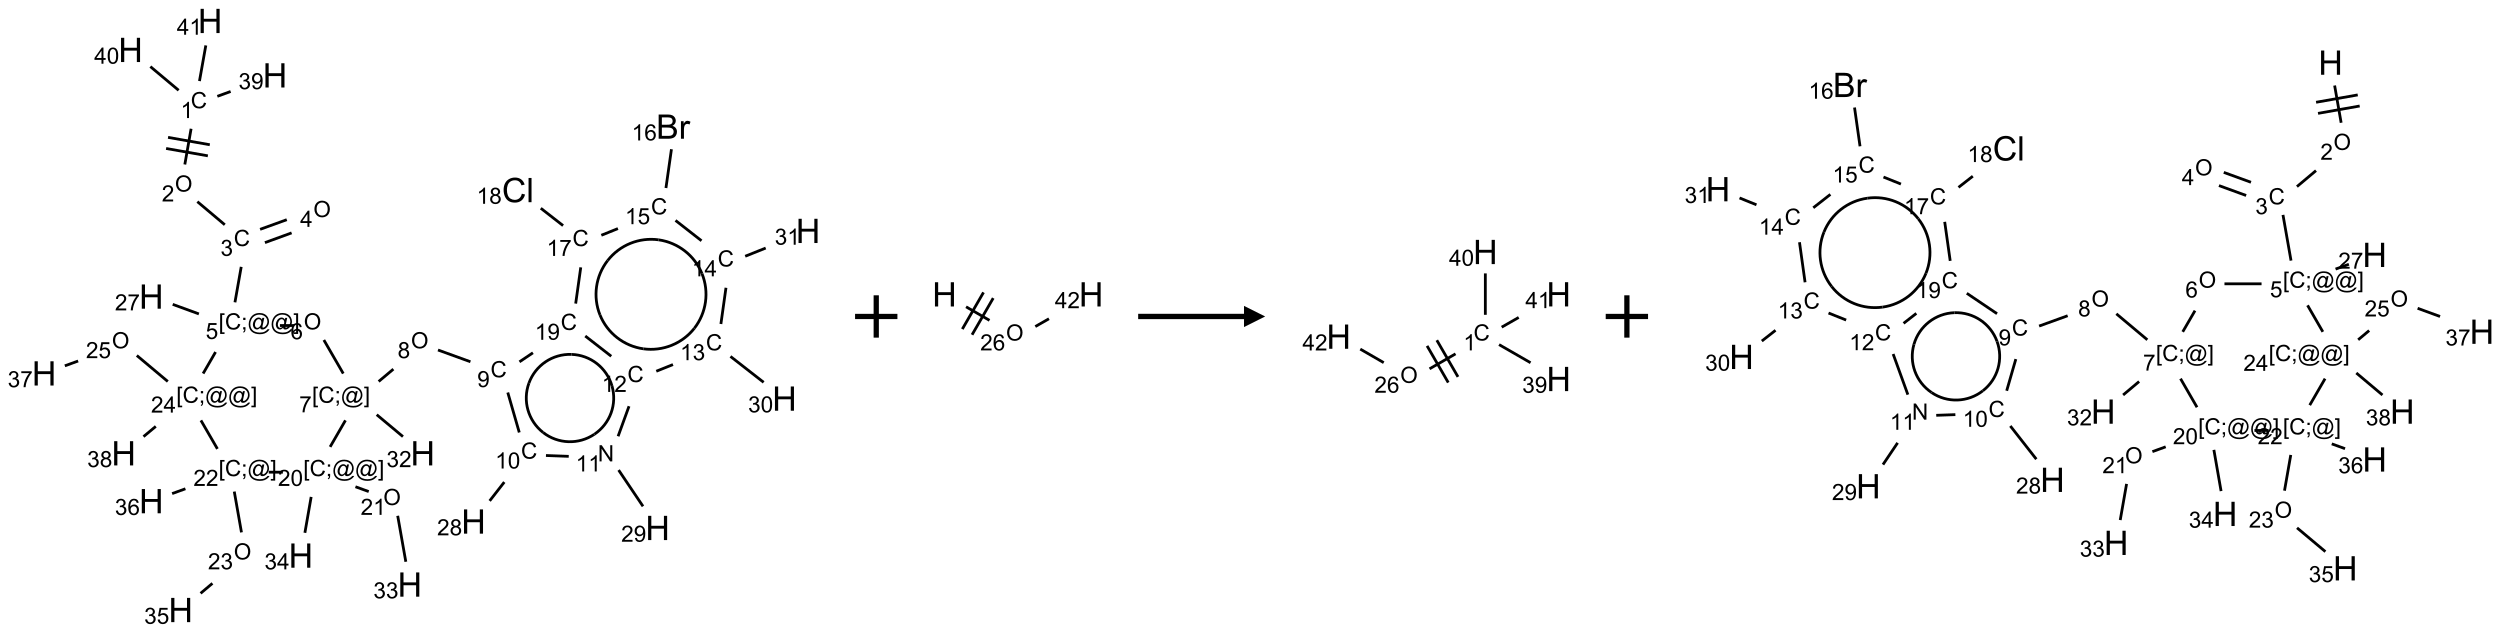 <?xml version="1.0" encoding="UTF-8"?>
<svg xmlns="http://www.w3.org/2000/svg" xmlns:xlink="http://www.w3.org/1999/xlink" width="1181" height="299" viewBox="0 0 1181 299">
<defs>
<g>
<g id="glyph-0-0">
<path d="M 1.332 0 L 1.332 -6.668 L 6.668 -6.668 L 6.668 0 Z M 1.5 -0.168 L 6.5 -0.168 L 6.5 -6.5 L 1.5 -6.5 Z M 1.5 -0.168 "/>
</g>
<g id="glyph-0-1">
<path d="M 6.27 -2.676 L 7.281 -2.422 C 7.07 -1.594 6.688 -0.961 6.137 -0.523 C 5.586 -0.086 4.914 0.129 4.121 0.129 C 3.297 0.129 2.629 -0.039 2.113 -0.371 C 1.598 -0.707 1.203 -1.191 0.934 -1.828 C 0.664 -2.465 0.531 -3.145 0.531 -3.875 C 0.531 -4.672 0.684 -5.363 0.988 -5.957 C 1.293 -6.547 1.723 -6.996 2.285 -7.305 C 2.844 -7.613 3.461 -7.766 4.137 -7.766 C 4.898 -7.766 5.543 -7.57 6.062 -7.184 C 6.582 -6.793 6.945 -6.246 7.152 -5.543 L 6.156 -5.309 C 5.98 -5.863 5.723 -6.266 5.387 -6.52 C 5.051 -6.773 4.625 -6.902 4.113 -6.902 C 3.527 -6.902 3.039 -6.762 2.645 -6.48 C 2.25 -6.199 1.973 -5.82 1.812 -5.348 C 1.652 -4.871 1.574 -4.383 1.574 -3.879 C 1.574 -3.23 1.668 -2.664 1.855 -2.18 C 2.047 -1.695 2.34 -1.332 2.738 -1.094 C 3.137 -0.855 3.57 -0.734 4.035 -0.734 C 4.602 -0.734 5.082 -0.898 5.473 -1.223 C 5.867 -1.551 6.133 -2.035 6.27 -2.676 Z M 6.27 -2.676 "/>
</g>
<g id="glyph-0-2">
<path d="M 3.973 0 L 3.035 0 L 3.035 -5.973 C 2.809 -5.758 2.516 -5.543 2.148 -5.328 C 1.781 -5.113 1.453 -4.953 1.16 -4.844 L 1.16 -5.75 C 1.684 -5.996 2.145 -6.297 2.535 -6.645 C 2.93 -6.996 3.207 -7.336 3.371 -7.668 L 3.973 -7.668 Z M 3.973 0 "/>
</g>
<g id="glyph-0-3">
<path d="M 0.516 -3.719 C 0.516 -4.984 0.855 -5.977 1.535 -6.695 C 2.215 -7.414 3.094 -7.77 4.172 -7.77 C 4.875 -7.77 5.512 -7.602 6.078 -7.266 C 6.645 -6.93 7.074 -6.461 7.371 -5.855 C 7.668 -5.254 7.816 -4.57 7.816 -3.809 C 7.816 -3.035 7.66 -2.34 7.348 -1.73 C 7.035 -1.117 6.594 -0.656 6.02 -0.34 C 5.449 -0.027 4.828 0.129 4.168 0.129 C 3.449 0.129 2.805 -0.043 2.238 -0.391 C 1.672 -0.738 1.246 -1.211 0.953 -1.812 C 0.66 -2.414 0.516 -3.047 0.516 -3.719 Z M 1.559 -3.703 C 1.559 -2.781 1.805 -2.059 2.301 -1.527 C 2.793 -1 3.414 -0.734 4.16 -0.734 C 4.922 -0.734 5.547 -1 6.039 -1.535 C 6.531 -2.07 6.777 -2.828 6.777 -3.812 C 6.777 -4.434 6.672 -4.977 6.461 -5.441 C 6.25 -5.902 5.945 -6.262 5.539 -6.52 C 5.133 -6.773 4.68 -6.902 4.176 -6.902 C 3.461 -6.902 2.848 -6.656 2.332 -6.164 C 1.816 -5.672 1.559 -4.852 1.559 -3.703 Z M 1.559 -3.703 "/>
</g>
<g id="glyph-0-4">
<path d="M 5.371 -0.902 L 5.371 0 L 0.324 0 C 0.316 -0.227 0.352 -0.441 0.434 -0.652 C 0.562 -0.996 0.766 -1.332 1.051 -1.668 C 1.332 -2 1.742 -2.387 2.277 -2.824 C 3.105 -3.504 3.668 -4.043 3.957 -4.441 C 4.25 -4.84 4.395 -5.215 4.395 -5.566 C 4.395 -5.938 4.262 -6.254 3.996 -6.508 C 3.73 -6.762 3.387 -6.891 2.957 -6.891 C 2.508 -6.891 2.145 -6.754 1.875 -6.484 C 1.605 -6.215 1.469 -5.84 1.465 -5.359 L 0.5 -5.457 C 0.566 -6.176 0.812 -6.727 1.246 -7.102 C 1.676 -7.477 2.254 -7.668 2.98 -7.668 C 3.711 -7.668 4.293 -7.465 4.719 -7.059 C 5.145 -6.652 5.359 -6.148 5.359 -5.547 C 5.359 -5.242 5.297 -4.941 5.172 -4.645 C 5.047 -4.352 4.84 -4.039 4.551 -3.715 C 4.262 -3.387 3.777 -2.938 3.105 -2.371 C 2.543 -1.898 2.18 -1.578 2.02 -1.41 C 1.859 -1.242 1.73 -1.07 1.625 -0.902 Z M 5.371 -0.902 "/>
</g>
<g id="glyph-0-5">
<path d="M 0.449 -2.016 L 1.387 -2.141 C 1.492 -1.609 1.676 -1.227 1.934 -0.992 C 2.191 -0.758 2.508 -0.641 2.879 -0.641 C 3.32 -0.641 3.695 -0.793 3.996 -1.098 C 4.301 -1.402 4.453 -1.781 4.453 -2.234 C 4.453 -2.664 4.312 -3.02 4.031 -3.301 C 3.75 -3.578 3.391 -3.719 2.957 -3.719 C 2.781 -3.719 2.562 -3.684 2.297 -3.613 L 2.402 -4.438 C 2.465 -4.43 2.516 -4.426 2.551 -4.426 C 2.949 -4.426 3.312 -4.531 3.629 -4.738 C 3.949 -4.949 4.109 -5.27 4.109 -5.703 C 4.109 -6.047 3.992 -6.332 3.762 -6.559 C 3.527 -6.785 3.227 -6.895 2.859 -6.895 C 2.496 -6.895 2.191 -6.781 1.949 -6.551 C 1.707 -6.324 1.547 -5.98 1.48 -5.52 L 0.543 -5.688 C 0.656 -6.316 0.918 -6.805 1.324 -7.148 C 1.73 -7.492 2.234 -7.668 2.84 -7.668 C 3.254 -7.668 3.641 -7.578 3.988 -7.398 C 4.34 -7.219 4.609 -6.977 4.793 -6.668 C 4.98 -6.359 5.074 -6.031 5.074 -5.684 C 5.074 -5.352 4.984 -5.051 4.809 -4.781 C 4.629 -4.512 4.367 -4.297 4.02 -4.137 C 4.473 -4.031 4.824 -3.816 5.074 -3.488 C 5.324 -3.16 5.449 -2.75 5.449 -2.254 C 5.449 -1.59 5.203 -1.023 4.719 -0.559 C 4.234 -0.098 3.617 0.137 2.875 0.137 C 2.203 0.137 1.648 -0.062 1.207 -0.465 C 0.762 -0.863 0.512 -1.379 0.449 -2.016 Z M 0.449 -2.016 "/>
</g>
<g id="glyph-0-6">
<path d="M 3.449 0 L 3.449 -1.828 L 0.137 -1.828 L 0.137 -2.688 L 3.621 -7.637 L 4.387 -7.637 L 4.387 -2.688 L 5.418 -2.688 L 5.418 -1.828 L 4.387 -1.828 L 4.387 0 Z M 3.449 -2.688 L 3.449 -6.129 L 1.059 -2.688 Z M 3.449 -2.688 "/>
</g>
<g id="glyph-0-7">
<path d="M 0.723 2.121 L 0.723 -7.637 L 2.793 -7.637 L 2.793 -6.859 L 1.66 -6.859 L 1.66 1.344 L 2.793 1.344 L 2.793 2.121 Z M 0.723 2.121 "/>
</g>
<g id="glyph-0-8">
<path d="M 0.949 -4.465 L 0.949 -5.531 L 2.016 -5.531 L 2.016 -4.465 Z M 0.949 0 L 0.949 -1.066 L 2.016 -1.066 L 2.016 0 C 2.016 0.391 1.945 0.711 1.809 0.949 C 1.668 1.191 1.449 1.379 1.145 1.512 L 0.887 1.109 C 1.082 1.023 1.23 0.895 1.324 0.727 C 1.418 0.559 1.469 0.316 1.48 0 Z M 0.949 0 "/>
</g>
<g id="glyph-0-9">
<path d="M 6.047 -0.848 C 5.82 -0.59 5.57 -0.379 5.289 -0.223 C 5.008 -0.062 4.73 0.016 4.449 0.016 C 4.141 0.016 3.84 -0.074 3.547 -0.254 C 3.254 -0.434 3.02 -0.715 2.836 -1.09 C 2.652 -1.465 2.562 -1.875 2.562 -2.324 C 2.562 -2.875 2.703 -3.43 2.988 -3.98 C 3.27 -4.535 3.621 -4.953 4.043 -5.23 C 4.461 -5.508 4.871 -5.645 5.266 -5.645 C 5.566 -5.645 5.855 -5.566 6.129 -5.41 C 6.402 -5.25 6.641 -5.012 6.84 -4.688 L 7.016 -5.496 L 7.949 -5.496 L 7.199 -2 C 7.094 -1.516 7.043 -1.246 7.043 -1.191 C 7.043 -1.098 7.078 -1.02 7.148 -0.949 C 7.219 -0.883 7.305 -0.848 7.406 -0.848 C 7.59 -0.848 7.832 -0.953 8.129 -1.168 C 8.527 -1.445 8.84 -1.816 9.07 -2.285 C 9.301 -2.75 9.418 -3.234 9.418 -3.73 C 9.418 -4.309 9.27 -4.852 8.973 -5.355 C 8.676 -5.859 8.23 -6.262 7.645 -6.562 C 7.055 -6.863 6.406 -7.016 5.691 -7.016 C 4.879 -7.016 4.137 -6.824 3.465 -6.445 C 2.793 -6.066 2.273 -5.52 1.902 -4.809 C 1.535 -4.098 1.348 -3.34 1.348 -2.527 C 1.348 -1.676 1.535 -0.941 1.902 -0.328 C 2.273 0.285 2.809 0.742 3.508 1.035 C 4.207 1.328 4.984 1.473 5.832 1.473 C 6.742 1.473 7.504 1.32 8.121 1.016 C 8.734 0.711 9.195 0.34 9.5 -0.098 L 10.441 -0.098 C 10.266 0.266 9.961 0.637 9.531 1.016 C 9.102 1.395 8.59 1.695 7.996 1.914 C 7.402 2.133 6.688 2.246 5.848 2.246 C 5.078 2.246 4.367 2.145 3.715 1.949 C 3.066 1.75 2.512 1.453 2.051 1.055 C 1.594 0.656 1.25 0.199 1.016 -0.316 C 0.723 -0.973 0.578 -1.684 0.578 -2.441 C 0.578 -3.289 0.75 -4.098 1.098 -4.863 C 1.523 -5.805 2.125 -6.527 2.902 -7.027 C 3.684 -7.527 4.629 -7.777 5.738 -7.777 C 6.602 -7.777 7.375 -7.602 8.059 -7.246 C 8.746 -6.895 9.285 -6.371 9.684 -5.672 C 10.02 -5.07 10.188 -4.418 10.188 -3.715 C 10.188 -2.707 9.832 -1.812 9.125 -1.031 C 8.492 -0.328 7.801 0.02 7.051 0.02 C 6.812 0.02 6.617 -0.016 6.473 -0.09 C 6.324 -0.16 6.215 -0.266 6.145 -0.402 C 6.102 -0.488 6.066 -0.637 6.047 -0.848 Z M 3.527 -2.262 C 3.527 -1.785 3.641 -1.414 3.863 -1.152 C 4.09 -0.887 4.348 -0.754 4.641 -0.754 C 4.836 -0.754 5.039 -0.812 5.254 -0.93 C 5.469 -1.047 5.676 -1.219 5.871 -1.449 C 6.066 -1.676 6.23 -1.969 6.355 -2.32 C 6.48 -2.672 6.543 -3.027 6.543 -3.379 C 6.543 -3.852 6.426 -4.219 6.191 -4.48 C 5.957 -4.738 5.672 -4.871 5.332 -4.871 C 5.109 -4.871 4.902 -4.812 4.707 -4.699 C 4.512 -4.586 4.32 -4.406 4.137 -4.156 C 3.953 -3.906 3.805 -3.602 3.691 -3.246 C 3.582 -2.887 3.527 -2.559 3.527 -2.262 Z M 3.527 -2.262 "/>
</g>
<g id="glyph-0-10">
<path d="M 2.27 2.121 L 0.203 2.121 L 0.203 1.344 L 1.332 1.344 L 1.332 -6.859 L 0.203 -6.859 L 0.203 -7.637 L 2.27 -7.637 Z M 2.27 2.121 "/>
</g>
<g id="glyph-0-11">
<path d="M 0.441 -2 L 1.426 -2.082 C 1.5 -1.605 1.668 -1.242 1.934 -1.004 C 2.199 -0.762 2.52 -0.641 2.895 -0.641 C 3.348 -0.641 3.73 -0.812 4.043 -1.152 C 4.355 -1.492 4.512 -1.941 4.512 -2.504 C 4.512 -3.039 4.359 -3.461 4.059 -3.77 C 3.758 -4.078 3.367 -4.234 2.879 -4.234 C 2.578 -4.234 2.305 -4.164 2.062 -4.027 C 1.82 -3.891 1.629 -3.715 1.488 -3.496 L 0.609 -3.609 L 1.348 -7.531 L 5.145 -7.531 L 5.145 -6.637 L 2.098 -6.637 L 1.688 -4.582 C 2.145 -4.902 2.625 -5.062 3.129 -5.062 C 3.797 -5.062 4.359 -4.832 4.816 -4.371 C 5.277 -3.91 5.504 -3.312 5.504 -2.59 C 5.504 -1.898 5.305 -1.301 4.902 -0.797 C 4.41 -0.18 3.742 0.129 2.895 0.129 C 2.199 0.129 1.633 -0.062 1.195 -0.453 C 0.758 -0.844 0.504 -1.359 0.441 -2 Z M 0.441 -2 "/>
</g>
<g id="glyph-0-12">
<path d="M 0.504 -6.637 L 0.504 -7.535 L 5.449 -7.535 L 5.449 -6.809 C 4.961 -6.289 4.48 -5.602 4.004 -4.746 C 3.527 -3.887 3.156 -3.004 2.895 -2.098 C 2.707 -1.461 2.59 -0.762 2.535 0 L 1.574 0 C 1.582 -0.602 1.703 -1.328 1.926 -2.176 C 2.152 -3.027 2.477 -3.848 2.898 -4.637 C 3.32 -5.426 3.77 -6.094 4.246 -6.637 Z M 0.504 -6.637 "/>
</g>
<g id="glyph-0-13">
<path d="M 5.309 -5.766 L 4.375 -5.691 C 4.293 -6.059 4.172 -6.328 4.02 -6.496 C 3.766 -6.762 3.453 -6.895 3.082 -6.895 C 2.785 -6.895 2.523 -6.812 2.297 -6.645 C 2 -6.43 1.77 -6.117 1.598 -5.703 C 1.43 -5.289 1.34 -4.703 1.332 -3.938 C 1.559 -4.281 1.836 -4.535 2.16 -4.703 C 2.488 -4.871 2.828 -4.953 3.188 -4.953 C 3.812 -4.953 4.344 -4.723 4.785 -4.262 C 5.223 -3.801 5.441 -3.207 5.441 -2.48 C 5.441 -2 5.34 -1.555 5.133 -1.145 C 4.926 -0.73 4.641 -0.418 4.281 -0.199 C 3.922 0.02 3.512 0.129 3.051 0.129 C 2.27 0.129 1.633 -0.156 1.141 -0.73 C 0.648 -1.305 0.402 -2.254 0.402 -3.574 C 0.402 -5.051 0.672 -6.121 1.219 -6.793 C 1.695 -7.375 2.336 -7.668 3.141 -7.668 C 3.742 -7.668 4.234 -7.5 4.617 -7.16 C 5 -6.824 5.23 -6.359 5.309 -5.766 Z M 1.48 -2.473 C 1.48 -2.152 1.547 -1.844 1.684 -1.547 C 1.82 -1.25 2.016 -1.027 2.262 -0.871 C 2.508 -0.719 2.766 -0.641 3.035 -0.641 C 3.434 -0.641 3.773 -0.801 4.059 -1.121 C 4.344 -1.441 4.484 -1.875 4.484 -2.422 C 4.484 -2.949 4.344 -3.367 4.062 -3.668 C 3.781 -3.973 3.426 -4.125 3 -4.125 C 2.578 -4.125 2.219 -3.973 1.922 -3.668 C 1.625 -3.363 1.48 -2.969 1.48 -2.473 Z M 1.48 -2.473 "/>
</g>
<g id="glyph-0-14">
<path d="M 1.887 -4.141 C 1.496 -4.281 1.207 -4.484 1.02 -4.75 C 0.832 -5.016 0.738 -5.328 0.738 -5.699 C 0.738 -6.254 0.938 -6.719 1.34 -7.098 C 1.738 -7.477 2.27 -7.668 2.934 -7.668 C 3.598 -7.668 4.137 -7.473 4.543 -7.086 C 4.949 -6.699 5.152 -6.227 5.152 -5.672 C 5.152 -5.316 5.059 -5.008 4.871 -4.746 C 4.688 -4.484 4.406 -4.281 4.027 -4.141 C 4.496 -3.988 4.852 -3.742 5.098 -3.402 C 5.34 -3.062 5.465 -2.656 5.465 -2.184 C 5.465 -1.531 5.234 -0.98 4.77 -0.535 C 4.309 -0.09 3.703 0.129 2.949 0.129 C 2.195 0.129 1.586 -0.094 1.125 -0.539 C 0.664 -0.984 0.434 -1.543 0.434 -2.207 C 0.434 -2.703 0.559 -3.121 0.809 -3.457 C 1.062 -3.793 1.422 -4.02 1.887 -4.141 Z M 1.699 -5.73 C 1.699 -5.367 1.812 -5.074 2.047 -4.844 C 2.281 -4.613 2.582 -4.5 2.953 -4.5 C 3.312 -4.5 3.609 -4.613 3.84 -4.84 C 4.07 -5.066 4.188 -5.348 4.188 -5.676 C 4.188 -6.02 4.07 -6.309 3.832 -6.543 C 3.594 -6.777 3.297 -6.895 2.941 -6.895 C 2.586 -6.895 2.289 -6.781 2.051 -6.551 C 1.816 -6.324 1.699 -6.047 1.699 -5.73 Z M 1.395 -2.203 C 1.395 -1.938 1.461 -1.676 1.586 -1.426 C 1.711 -1.176 1.902 -0.984 2.152 -0.848 C 2.402 -0.711 2.672 -0.641 2.957 -0.641 C 3.406 -0.641 3.777 -0.785 4.066 -1.074 C 4.359 -1.363 4.504 -1.727 4.504 -2.172 C 4.504 -2.625 4.355 -2.996 4.055 -3.293 C 3.754 -3.586 3.379 -3.734 2.926 -3.734 C 2.484 -3.734 2.121 -3.59 1.832 -3.297 C 1.543 -3.004 1.395 -2.641 1.395 -2.203 Z M 1.395 -2.203 "/>
</g>
<g id="glyph-0-15">
<path d="M 0.582 -1.766 L 1.484 -1.848 C 1.562 -1.426 1.707 -1.117 1.922 -0.926 C 2.137 -0.734 2.414 -0.641 2.75 -0.641 C 3.039 -0.641 3.289 -0.707 3.508 -0.84 C 3.727 -0.973 3.902 -1.148 4.043 -1.367 C 4.18 -1.586 4.297 -1.887 4.391 -2.262 C 4.484 -2.637 4.531 -3.016 4.531 -3.406 C 4.531 -3.449 4.531 -3.512 4.527 -3.594 C 4.34 -3.297 4.082 -3.055 3.758 -2.867 C 3.434 -2.68 3.082 -2.59 2.703 -2.59 C 2.07 -2.59 1.535 -2.816 1.098 -3.277 C 0.66 -3.734 0.441 -4.34 0.441 -5.09 C 0.441 -5.863 0.672 -6.484 1.129 -6.957 C 1.586 -7.43 2.156 -7.668 2.844 -7.668 C 3.34 -7.668 3.793 -7.531 4.207 -7.266 C 4.617 -7 4.93 -6.617 5.145 -6.121 C 5.355 -5.629 5.465 -4.91 5.465 -3.973 C 5.465 -2.996 5.359 -2.223 5.145 -1.645 C 4.934 -1.066 4.617 -0.625 4.199 -0.324 C 3.781 -0.02 3.293 0.129 2.73 0.129 C 2.133 0.129 1.645 -0.035 1.266 -0.367 C 0.887 -0.699 0.66 -1.164 0.582 -1.766 Z M 4.422 -5.137 C 4.422 -5.676 4.277 -6.102 3.992 -6.418 C 3.707 -6.734 3.359 -6.891 2.957 -6.891 C 2.543 -6.891 2.18 -6.719 1.871 -6.379 C 1.562 -6.039 1.406 -5.598 1.406 -5.059 C 1.406 -4.57 1.555 -4.176 1.848 -3.871 C 2.141 -3.566 2.5 -3.418 2.934 -3.418 C 3.367 -3.418 3.723 -3.57 4.004 -3.871 C 4.281 -4.176 4.422 -4.598 4.422 -5.137 Z M 4.422 -5.137 "/>
</g>
<g id="glyph-0-16">
<path d="M 0.441 -3.766 C 0.441 -4.668 0.535 -5.395 0.723 -5.945 C 0.906 -6.496 1.184 -6.922 1.551 -7.219 C 1.918 -7.516 2.375 -7.668 2.934 -7.668 C 3.344 -7.668 3.703 -7.586 4.012 -7.418 C 4.32 -7.254 4.574 -7.016 4.777 -6.707 C 4.977 -6.395 5.137 -6.016 5.25 -5.57 C 5.363 -5.125 5.422 -4.523 5.422 -3.766 C 5.422 -2.871 5.328 -2.148 5.145 -1.598 C 4.961 -1.047 4.688 -0.621 4.32 -0.32 C 3.953 -0.02 3.492 0.129 2.934 0.129 C 2.195 0.129 1.617 -0.133 1.199 -0.66 C 0.695 -1.297 0.441 -2.332 0.441 -3.766 Z M 1.406 -3.766 C 1.406 -2.512 1.555 -1.68 1.848 -1.262 C 2.141 -0.848 2.5 -0.641 2.934 -0.641 C 3.363 -0.641 3.727 -0.848 4.02 -1.266 C 4.312 -1.684 4.457 -2.516 4.457 -3.766 C 4.457 -5.023 4.312 -5.859 4.02 -6.27 C 3.727 -6.684 3.359 -6.891 2.922 -6.891 C 2.492 -6.891 2.148 -6.707 1.891 -6.344 C 1.566 -5.879 1.406 -5.02 1.406 -3.766 Z M 1.406 -3.766 "/>
</g>
<g id="glyph-0-17">
<path d="M 0.812 0 L 0.812 -7.637 L 1.848 -7.637 L 5.859 -1.641 L 5.859 -7.637 L 6.828 -7.637 L 6.828 0 L 5.793 0 L 1.781 -6 L 1.781 0 Z M 0.812 0 "/>
</g>
<g id="glyph-1-0">
<path d="M 2 0 L 2 -10 L 10 -10 L 10 0 Z M 2.25 -0.25 L 9.75 -0.25 L 9.75 -9.75 L 2.25 -9.75 Z M 2.25 -0.25 "/>
</g>
<g id="glyph-1-1">
<path d="M 1.281 0 L 1.281 -11.453 L 2.797 -11.453 L 2.797 -6.75 L 8.75 -6.75 L 8.75 -11.453 L 10.266 -11.453 L 10.266 0 L 8.75 0 L 8.75 -5.398 L 2.797 -5.398 L 2.797 0 Z M 1.281 0 "/>
</g>
<g id="glyph-1-2">
<path d="M 1.172 0 L 1.172 -11.453 L 5.469 -11.453 C 6.344 -11.453 7.047 -11.336 7.574 -11.105 C 8.102 -10.875 8.516 -10.516 8.816 -10.035 C 9.117 -9.555 9.266 -9.051 9.266 -8.523 C 9.266 -8.035 9.133 -7.574 8.867 -7.141 C 8.602 -6.707 8.199 -6.359 7.664 -6.094 C 8.355 -5.891 8.891 -5.543 9.262 -5.055 C 9.633 -4.566 9.82 -3.988 9.82 -3.32 C 9.82 -2.785 9.707 -2.285 9.48 -1.824 C 9.254 -1.363 8.973 -1.008 8.641 -0.758 C 8.309 -0.508 7.891 -0.32 7.387 -0.191 C 6.883 -0.062 6.27 0 5.539 0 Z M 2.688 -6.641 L 5.164 -6.641 C 5.836 -6.641 6.316 -6.684 6.609 -6.773 C 6.996 -6.887 7.285 -7.078 7.48 -7.344 C 7.676 -7.609 7.773 -7.941 7.773 -8.344 C 7.773 -8.723 7.684 -9.059 7.5 -9.348 C 7.316 -9.637 7.059 -9.836 6.719 -9.941 C 6.379 -10.047 5.801 -10.102 4.977 -10.102 L 2.688 -10.102 Z M 2.688 -1.352 L 5.539 -1.352 C 6.027 -1.352 6.371 -1.371 6.57 -1.406 C 6.918 -1.469 7.211 -1.574 7.445 -1.719 C 7.68 -1.863 7.871 -2.078 8.023 -2.355 C 8.176 -2.633 8.25 -2.957 8.25 -3.32 C 8.25 -3.746 8.141 -4.117 7.922 -4.434 C 7.703 -4.75 7.398 -4.969 7.012 -5.098 C 6.625 -5.227 6.066 -5.289 5.336 -5.289 L 2.688 -5.289 Z M 2.688 -1.352 "/>
</g>
<g id="glyph-1-3">
<path d="M 1.039 0 L 1.039 -8.297 L 2.305 -8.297 L 2.305 -7.039 C 2.629 -7.629 2.926 -8.016 3.199 -8.203 C 3.473 -8.391 3.773 -8.484 4.102 -8.484 C 4.574 -8.484 5.059 -8.332 5.547 -8.031 L 5.062 -6.727 C 4.719 -6.93 4.375 -7.031 4.031 -7.031 C 3.723 -7.031 3.449 -6.938 3.203 -6.754 C 2.957 -6.57 2.785 -6.312 2.68 -5.984 C 2.523 -5.484 2.445 -4.938 2.445 -4.344 L 2.445 0 Z M 1.039 0 "/>
</g>
<g id="glyph-1-4">
<path d="M 9.406 -4.016 L 10.922 -3.633 C 10.605 -2.387 10.031 -1.438 9.207 -0.785 C 8.383 -0.133 7.371 0.195 6.18 0.195 C 4.945 0.195 3.941 -0.055 3.168 -0.559 C 2.395 -1.062 1.805 -1.789 1.402 -2.742 C 1 -3.695 0.797 -4.719 0.797 -5.812 C 0.797 -7.004 1.023 -8.047 1.48 -8.934 C 1.938 -9.82 2.586 -10.496 3.426 -10.957 C 4.266 -11.418 5.191 -11.648 6.203 -11.648 C 7.348 -11.648 8.312 -11.355 9.094 -10.773 C 9.875 -10.191 10.418 -9.371 10.727 -8.312 L 9.234 -7.961 C 8.969 -8.793 8.582 -9.402 8.078 -9.781 C 7.574 -10.16 6.938 -10.352 6.172 -10.352 C 5.293 -10.352 4.555 -10.141 3.965 -9.719 C 3.375 -9.297 2.957 -8.73 2.719 -8.02 C 2.48 -7.309 2.359 -6.574 2.359 -5.82 C 2.359 -4.848 2.5 -3.996 2.785 -3.27 C 3.07 -2.543 3.512 -2 4.109 -1.641 C 4.707 -1.281 5.355 -1.102 6.055 -1.102 C 6.902 -1.102 7.621 -1.348 8.211 -1.836 C 8.801 -2.324 9.199 -3.051 9.406 -4.016 Z M 9.406 -4.016 "/>
</g>
<g id="glyph-1-5">
<path d="M 1.023 0 L 1.023 -11.453 L 2.43 -11.453 L 2.43 0 Z M 1.023 0 "/>
</g>
</g>
</defs>
<path fill="none" stroke-width="0.033" stroke-linecap="butt" stroke-linejoin="miter" stroke="rgb(0%, 0%, 0%)" stroke-opacity="1" stroke-miterlimit="10" d="M 1.736 1.273 L 1.662 1.695 " transform="matrix(40, 0, 0, 40, 20.83, 9.898)"/>
<path fill="none" stroke-width="0.033" stroke-linecap="butt" stroke-linejoin="miter" stroke="rgb(0%, 0%, 0%)" stroke-opacity="1" stroke-miterlimit="10" d="M 1.441 1.506 L 1.934 1.593 " transform="matrix(40, 0, 0, 40, 20.83, 9.898)"/>
<path fill="none" stroke-width="0.033" stroke-linecap="butt" stroke-linejoin="miter" stroke="rgb(0%, 0%, 0%)" stroke-opacity="1" stroke-miterlimit="10" d="M 1.464 1.375 L 1.957 1.462 " transform="matrix(40, 0, 0, 40, 20.83, 9.898)"/>
<path fill="none" stroke-width="0.033" stroke-linecap="butt" stroke-linejoin="miter" stroke="rgb(0%, 0%, 0%)" stroke-opacity="1" stroke-miterlimit="10" d="M 1.81 2.134 L 2.134 2.407 " transform="matrix(40, 0, 0, 40, 20.83, 9.898)"/>
<path fill="none" stroke-width="0.033" stroke-linecap="butt" stroke-linejoin="miter" stroke="rgb(0%, 0%, 0%)" stroke-opacity="1" stroke-miterlimit="10" d="M 2.608 2.618 L 2.923 2.503 " transform="matrix(40, 0, 0, 40, 20.83, 9.898)"/>
<path fill="none" stroke-width="0.033" stroke-linecap="butt" stroke-linejoin="miter" stroke="rgb(0%, 0%, 0%)" stroke-opacity="1" stroke-miterlimit="10" d="M 2.551 2.461 L 2.866 2.347 " transform="matrix(40, 0, 0, 40, 20.83, 9.898)"/>
<path fill="none" stroke-width="0.033" stroke-linecap="butt" stroke-linejoin="miter" stroke="rgb(0%, 0%, 0%)" stroke-opacity="1" stroke-miterlimit="10" d="M 2.328 2.904 L 2.254 3.323 " transform="matrix(40, 0, 0, 40, 20.83, 9.898)"/>
<path fill="none" stroke-width="0.033" stroke-linecap="butt" stroke-linejoin="miter" stroke="rgb(0%, 0%, 0%)" stroke-opacity="1" stroke-miterlimit="10" d="M 1.828 3.46 L 1.519 3.347 " transform="matrix(40, 0, 0, 40, 20.83, 9.898)"/>
<path fill="none" stroke-width="0.033" stroke-linecap="butt" stroke-linejoin="miter" stroke="rgb(0%, 0%, 0%)" stroke-opacity="1" stroke-miterlimit="10" d="M 2.785 3.597 L 2.952 3.597 " transform="matrix(40, 0, 0, 40, 20.83, 9.898)"/>
<path fill="none" stroke-width="0.033" stroke-linecap="butt" stroke-linejoin="miter" stroke="rgb(0%, 0%, 0%)" stroke-opacity="1" stroke-miterlimit="10" d="M 3.304 3.768 L 3.533 4.164 " transform="matrix(40, 0, 0, 40, 20.83, 9.898)"/>
<path fill="none" stroke-width="0.033" stroke-linecap="butt" stroke-linejoin="miter" stroke="rgb(0%, 0%, 0%)" stroke-opacity="1" stroke-miterlimit="10" d="M 3.951 4.258 L 4.125 4.112 " transform="matrix(40, 0, 0, 40, 20.83, 9.898)"/>
<path fill="none" stroke-width="0.033" stroke-linecap="butt" stroke-linejoin="miter" stroke="rgb(0%, 0%, 0%)" stroke-opacity="1" stroke-miterlimit="10" d="M 4.652 3.886 L 5.035 4.025 " transform="matrix(40, 0, 0, 40, 20.83, 9.898)"/>
<path fill="none" stroke-width="0.033" stroke-linecap="butt" stroke-linejoin="miter" stroke="rgb(0%, 0%, 0%)" stroke-opacity="1" stroke-miterlimit="10" d="M 5.476 4.388 L 5.612 4.86 " transform="matrix(40, 0, 0, 40, 20.83, 9.898)"/>
<path fill="none" stroke-width="0.033" stroke-linecap="butt" stroke-linejoin="miter" stroke="rgb(0%, 0%, 0%)" stroke-opacity="1" stroke-miterlimit="10" d="M 5.435 5.446 L 5.262 5.668 " transform="matrix(40, 0, 0, 40, 20.83, 9.898)"/>
<path fill="none" stroke-width="0.033" stroke-linecap="butt" stroke-linejoin="miter" stroke="rgb(0%, 0%, 0%)" stroke-opacity="1" stroke-miterlimit="10" d="M 5.927 5.132 L 6.196 5.142 " transform="matrix(40, 0, 0, 40, 20.83, 9.898)"/>
<path fill="none" stroke-width="0.033" stroke-linecap="butt" stroke-linejoin="miter" stroke="rgb(0%, 0%, 0%)" stroke-opacity="1" stroke-miterlimit="10" d="M 6.785 5.304 L 7.073 5.732 " transform="matrix(40, 0, 0, 40, 20.83, 9.898)"/>
<path fill="none" stroke-width="0.033" stroke-linecap="butt" stroke-linejoin="miter" stroke="rgb(0%, 0%, 0%)" stroke-opacity="1" stroke-miterlimit="10" d="M 6.779 4.905 L 6.908 4.55 " transform="matrix(40, 0, 0, 40, 20.83, 9.898)"/>
<path fill="none" stroke-width="0.033" stroke-linecap="butt" stroke-linejoin="miter" stroke="rgb(0%, 0%, 0%)" stroke-opacity="1" stroke-miterlimit="10" d="M 7.23 4.137 L 7.427 4.058 " transform="matrix(40, 0, 0, 40, 20.83, 9.898)"/>
<path fill="none" stroke-width="0.033" stroke-linecap="butt" stroke-linejoin="miter" stroke="rgb(0%, 0%, 0%)" stroke-opacity="1" stroke-miterlimit="10" d="M 8.106 3.962 L 8.498 4.268 " transform="matrix(40, 0, 0, 40, 20.83, 9.898)"/>
<path fill="none" stroke-width="0.033" stroke-linecap="butt" stroke-linejoin="miter" stroke="rgb(0%, 0%, 0%)" stroke-opacity="1" stroke-miterlimit="10" d="M 7.993 3.579 L 8.053 3.151 " transform="matrix(40, 0, 0, 40, 20.83, 9.898)"/>
<path fill="none" stroke-width="0.033" stroke-linecap="butt" stroke-linejoin="miter" stroke="rgb(0%, 0%, 0%)" stroke-opacity="1" stroke-miterlimit="10" d="M 8.28 2.779 L 8.522 2.682 " transform="matrix(40, 0, 0, 40, 20.83, 9.898)"/>
<path fill="none" stroke-width="0.033" stroke-linecap="butt" stroke-linejoin="miter" stroke="rgb(0%, 0%, 0%)" stroke-opacity="1" stroke-miterlimit="10" d="M 7.764 2.596 L 7.457 2.356 " transform="matrix(40, 0, 0, 40, 20.83, 9.898)"/>
<path fill="none" stroke-width="0.033" stroke-linecap="butt" stroke-linejoin="miter" stroke="rgb(0%, 0%, 0%)" stroke-opacity="1" stroke-miterlimit="10" d="M 7.344 1.973 L 7.409 1.515 " transform="matrix(40, 0, 0, 40, 20.83, 9.898)"/>
<path fill="none" stroke-width="0.033" stroke-linecap="butt" stroke-linejoin="miter" stroke="rgb(0%, 0%, 0%)" stroke-opacity="1" stroke-miterlimit="10" d="M 6.777 2.452 L 6.581 2.531 " transform="matrix(40, 0, 0, 40, 20.83, 9.898)"/>
<path fill="none" stroke-width="0.033" stroke-linecap="butt" stroke-linejoin="miter" stroke="rgb(0%, 0%, 0%)" stroke-opacity="1" stroke-miterlimit="10" d="M 6.129 2.417 L 5.866 2.212 " transform="matrix(40, 0, 0, 40, 20.83, 9.898)"/>
<path fill="none" stroke-width="0.033" stroke-linecap="butt" stroke-linejoin="miter" stroke="rgb(0%, 0%, 0%)" stroke-opacity="1" stroke-miterlimit="10" d="M 6.338 2.91 L 6.278 3.338 " transform="matrix(40, 0, 0, 40, 20.83, 9.898)"/>
<path fill="none" stroke-width="0.033" stroke-linecap="butt" stroke-linejoin="miter" stroke="rgb(0%, 0%, 0%)" stroke-opacity="1" stroke-miterlimit="10" d="M 5.773 3.919 L 5.614 4.026 " transform="matrix(40, 0, 0, 40, 20.83, 9.898)"/>
<path fill="none" stroke-width="0.033" stroke-linecap="butt" stroke-linejoin="miter" stroke="rgb(0%, 0%, 0%)" stroke-opacity="1" stroke-miterlimit="10" d="M 6.391 3.721 L 6.698 3.96 " transform="matrix(40, 0, 0, 40, 20.83, 9.898)"/>
<path fill="none" stroke-width="0.033" stroke-linecap="butt" stroke-linejoin="miter" stroke="rgb(0%, 0%, 0%)" stroke-opacity="1" stroke-miterlimit="10" d="M 3.928 4.65 L 4.238 4.909 " transform="matrix(40, 0, 0, 40, 20.83, 9.898)"/>
<path fill="none" stroke-width="0.033" stroke-linecap="butt" stroke-linejoin="miter" stroke="rgb(0%, 0%, 0%)" stroke-opacity="1" stroke-miterlimit="10" d="M 3.559 4.717 L 3.378 5.03 " transform="matrix(40, 0, 0, 40, 20.83, 9.898)"/>
<path fill="none" stroke-width="0.033" stroke-linecap="butt" stroke-linejoin="miter" stroke="rgb(0%, 0%, 0%)" stroke-opacity="1" stroke-miterlimit="10" d="M 3.677 5.501 L 3.834 5.558 " transform="matrix(40, 0, 0, 40, 20.83, 9.898)"/>
<path fill="none" stroke-width="0.033" stroke-linecap="butt" stroke-linejoin="miter" stroke="rgb(0%, 0%, 0%)" stroke-opacity="1" stroke-miterlimit="10" d="M 4.176 5.844 L 4.272 6.387 " transform="matrix(40, 0, 0, 40, 20.83, 9.898)"/>
<path fill="none" stroke-width="0.033" stroke-linecap="butt" stroke-linejoin="miter" stroke="rgb(0%, 0%, 0%)" stroke-opacity="1" stroke-miterlimit="10" d="M 3.154 5.621 L 3.08 6.045 " transform="matrix(40, 0, 0, 40, 20.83, 9.898)"/>
<path fill="none" stroke-width="0.033" stroke-linecap="butt" stroke-linejoin="miter" stroke="rgb(0%, 0%, 0%)" stroke-opacity="1" stroke-miterlimit="10" d="M 2.82 5.329 L 2.653 5.329 " transform="matrix(40, 0, 0, 40, 20.83, 9.898)"/>
<path fill="none" stroke-width="0.033" stroke-linecap="butt" stroke-linejoin="miter" stroke="rgb(0%, 0%, 0%)" stroke-opacity="1" stroke-miterlimit="10" d="M 2.246 5.558 L 2.331 6.04 " transform="matrix(40, 0, 0, 40, 20.83, 9.898)"/>
<path fill="none" stroke-width="0.033" stroke-linecap="butt" stroke-linejoin="miter" stroke="rgb(0%, 0%, 0%)" stroke-opacity="1" stroke-miterlimit="10" d="M 1.988 6.642 L 1.848 6.76 " transform="matrix(40, 0, 0, 40, 20.83, 9.898)"/>
<path fill="none" stroke-width="0.033" stroke-linecap="butt" stroke-linejoin="miter" stroke="rgb(0%, 0%, 0%)" stroke-opacity="1" stroke-miterlimit="10" d="M 1.669 5.525 L 1.512 5.582 " transform="matrix(40, 0, 0, 40, 20.83, 9.898)"/>
<path fill="none" stroke-width="0.033" stroke-linecap="butt" stroke-linejoin="miter" stroke="rgb(0%, 0%, 0%)" stroke-opacity="1" stroke-miterlimit="10" d="M 2.047 5.054 L 1.852 4.717 " transform="matrix(40, 0, 0, 40, 20.83, 9.898)"/>
<path fill="none" stroke-width="0.033" stroke-linecap="butt" stroke-linejoin="miter" stroke="rgb(0%, 0%, 0%)" stroke-opacity="1" stroke-miterlimit="10" d="M 1.878 4.164 L 2.025 3.91 " transform="matrix(40, 0, 0, 40, 20.83, 9.898)"/>
<path fill="none" stroke-width="0.033" stroke-linecap="butt" stroke-linejoin="miter" stroke="rgb(0%, 0%, 0%)" stroke-opacity="1" stroke-miterlimit="10" d="M 1.461 4.258 L 1.095 3.951 " transform="matrix(40, 0, 0, 40, 20.83, 9.898)"/>
<path fill="none" stroke-width="0.033" stroke-linecap="butt" stroke-linejoin="miter" stroke="rgb(0%, 0%, 0%)" stroke-opacity="1" stroke-miterlimit="10" d="M 0.402 4.016 L 0.245 4.073 " transform="matrix(40, 0, 0, 40, 20.83, 9.898)"/>
<path fill="none" stroke-width="0.033" stroke-linecap="butt" stroke-linejoin="miter" stroke="rgb(0%, 0%, 0%)" stroke-opacity="1" stroke-miterlimit="10" d="M 1.319 4.788 L 1.174 4.909 " transform="matrix(40, 0, 0, 40, 20.83, 9.898)"/>
<path fill="none" stroke-width="0.033" stroke-linecap="butt" stroke-linejoin="miter" stroke="rgb(0%, 0%, 0%)" stroke-opacity="1" stroke-miterlimit="10" d="M 2.046 0.89 L 2.203 0.833 " transform="matrix(40, 0, 0, 40, 20.83, 9.898)"/>
<path fill="none" stroke-width="0.033" stroke-linecap="butt" stroke-linejoin="miter" stroke="rgb(0%, 0%, 0%)" stroke-opacity="1" stroke-miterlimit="10" d="M 1.589 0.819 L 1.255 0.539 " transform="matrix(40, 0, 0, 40, 20.83, 9.898)"/>
<path fill="none" stroke-width="0.033" stroke-linecap="butt" stroke-linejoin="miter" stroke="rgb(0%, 0%, 0%)" stroke-opacity="1" stroke-miterlimit="10" d="M 1.835 0.71 L 1.91 0.289 " transform="matrix(40, 0, 0, 40, 20.83, 9.898)"/>
<path fill="none" stroke-width="0.033" stroke-linecap="butt" stroke-linejoin="miter" stroke="rgb(0%, 0%, 0%)" stroke-opacity="1" stroke-miterlimit="10" d="M 5.893 4.86 C 5.717 4.722 5.649 4.487 5.726 4.277 " transform="matrix(40, 0, 0, 40, 20.83, 9.898)"/>
<path fill="none" stroke-width="0.033" stroke-linecap="butt" stroke-linejoin="miter" stroke="rgb(0%, 0%, 0%)" stroke-opacity="1" stroke-miterlimit="10" d="M 6.499 4.881 C 6.314 5.006 6.069 4.998 5.893 4.86 " transform="matrix(40, 0, 0, 40, 20.83, 9.898)"/>
<path fill="none" stroke-width="0.033" stroke-linecap="butt" stroke-linejoin="miter" stroke="rgb(0%, 0%, 0%)" stroke-opacity="1" stroke-miterlimit="10" d="M 6.707 4.311 C 6.769 4.526 6.685 4.756 6.499 4.881 " transform="matrix(40, 0, 0, 40, 20.83, 9.898)"/>
<path fill="none" stroke-width="0.033" stroke-linecap="butt" stroke-linejoin="miter" stroke="rgb(0%, 0%, 0%)" stroke-opacity="1" stroke-miterlimit="10" d="M 6.229 3.938 C 6.452 3.945 6.645 4.096 6.707 4.311 " transform="matrix(40, 0, 0, 40, 20.83, 9.898)"/>
<path fill="none" stroke-width="0.033" stroke-linecap="butt" stroke-linejoin="miter" stroke="rgb(0%, 0%, 0%)" stroke-opacity="1" stroke-miterlimit="10" d="M 5.726 4.277 C 5.802 4.067 6.005 3.93 6.229 3.938 " transform="matrix(40, 0, 0, 40, 20.83, 9.898)"/>
<path fill="none" stroke-width="0.033" stroke-linecap="butt" stroke-linejoin="miter" stroke="rgb(0%, 0%, 0%)" stroke-opacity="1" stroke-miterlimit="10" d="M 7.68 3.629 C 7.537 3.811 7.307 3.904 7.077 3.872 " transform="matrix(40, 0, 0, 40, 20.83, 9.898)"/>
<path fill="none" stroke-width="0.033" stroke-linecap="butt" stroke-linejoin="miter" stroke="rgb(0%, 0%, 0%)" stroke-opacity="1" stroke-miterlimit="10" d="M 7.77 2.985 C 7.857 3.2 7.822 3.446 7.68 3.629 " transform="matrix(40, 0, 0, 40, 20.83, 9.898)"/>
<path fill="none" stroke-width="0.033" stroke-linecap="butt" stroke-linejoin="miter" stroke="rgb(0%, 0%, 0%)" stroke-opacity="1" stroke-miterlimit="10" d="M 7.258 2.585 C 7.488 2.618 7.683 2.77 7.77 2.985 " transform="matrix(40, 0, 0, 40, 20.83, 9.898)"/>
<path fill="none" stroke-width="0.033" stroke-linecap="butt" stroke-linejoin="miter" stroke="rgb(0%, 0%, 0%)" stroke-opacity="1" stroke-miterlimit="10" d="M 6.656 2.829 C 6.799 2.646 7.028 2.553 7.258 2.585 " transform="matrix(40, 0, 0, 40, 20.83, 9.898)"/>
<path fill="none" stroke-width="0.033" stroke-linecap="butt" stroke-linejoin="miter" stroke="rgb(0%, 0%, 0%)" stroke-opacity="1" stroke-miterlimit="10" d="M 6.565 3.472 C 6.479 3.257 6.513 3.012 6.656 2.829 " transform="matrix(40, 0, 0, 40, 20.83, 9.898)"/>
<path fill="none" stroke-width="0.033" stroke-linecap="butt" stroke-linejoin="miter" stroke="rgb(0%, 0%, 0%)" stroke-opacity="1" stroke-miterlimit="10" d="M 7.077 3.872 C 6.848 3.84 6.652 3.687 6.565 3.472 " transform="matrix(40, 0, 0, 40, 20.83, 9.898)"/>
<g fill="rgb(0%, 0%, 0%)" fill-opacity="1">
<use xlink:href="#glyph-0-1" x="90.094" y="51.137"/>
</g>
<g fill="rgb(0%, 0%, 0%)" fill-opacity="1">
<use xlink:href="#glyph-0-2" x="85.312" y="55.77"/>
</g>
<g fill="rgb(0%, 0%, 0%)" fill-opacity="1">
<use xlink:href="#glyph-0-3" x="82.609" y="90.531"/>
</g>
<g fill="rgb(0%, 0%, 0%)" fill-opacity="1">
<use xlink:href="#glyph-0-4" x="76.422" y="95.164"/>
</g>
<g fill="rgb(0%, 0%, 0%)" fill-opacity="1">
<use xlink:href="#glyph-0-1" x="110.414" y="116.238"/>
</g>
<g fill="rgb(0%, 0%, 0%)" fill-opacity="1">
<use xlink:href="#glyph-0-5" x="104.16" y="120.875"/>
</g>
<g fill="rgb(0%, 0%, 0%)" fill-opacity="1">
<use xlink:href="#glyph-0-3" x="148.016" y="102.562"/>
</g>
<g fill="rgb(0%, 0%, 0%)" fill-opacity="1">
<use xlink:href="#glyph-0-6" x="141.781" y="107.164"/>
</g>
<g fill="rgb(0%, 0%, 0%)" fill-opacity="1">
<use xlink:href="#glyph-0-7" x="103.273" y="155.641"/>
<use xlink:href="#glyph-0-1" x="106.237" y="155.641"/>
<use xlink:href="#glyph-0-8" x="113.94" y="155.641"/>
<use xlink:href="#glyph-0-9" x="116.904" y="155.641"/>
<use xlink:href="#glyph-0-9" x="127.732" y="155.641"/>
<use xlink:href="#glyph-0-10" x="138.56" y="155.641"/>
</g>
<g fill="rgb(0%, 0%, 0%)" fill-opacity="1">
<use xlink:href="#glyph-0-11" x="97.156" y="160.137"/>
</g>
<g fill="rgb(0%, 0%, 0%)" fill-opacity="1">
<use xlink:href="#glyph-1-1" x="65.699" y="145.832"/>
</g>
<g fill="rgb(0%, 0%, 0%)" fill-opacity="1">
<use xlink:href="#glyph-0-4" x="54.266" y="146.625"/>
<use xlink:href="#glyph-0-12" x="60.198" y="146.625"/>
</g>
<g fill="rgb(0%, 0%, 0%)" fill-opacity="1">
<use xlink:href="#glyph-0-3" x="143.484" y="155.637"/>
</g>
<g fill="rgb(0%, 0%, 0%)" fill-opacity="1">
<use xlink:href="#glyph-0-13" x="137.223" y="160.27"/>
</g>
<g fill="rgb(0%, 0%, 0%)" fill-opacity="1">
<use xlink:href="#glyph-0-7" x="147.391" y="190.281"/>
<use xlink:href="#glyph-0-1" x="150.354" y="190.281"/>
<use xlink:href="#glyph-0-8" x="158.057" y="190.281"/>
<use xlink:href="#glyph-0-9" x="161.021" y="190.281"/>
<use xlink:href="#glyph-0-10" x="171.849" y="190.281"/>
</g>
<g fill="rgb(0%, 0%, 0%)" fill-opacity="1">
<use xlink:href="#glyph-0-12" x="141.336" y="194.781"/>
</g>
<g fill="rgb(0%, 0%, 0%)" fill-opacity="1">
<use xlink:href="#glyph-0-3" x="194.125" y="164.566"/>
</g>
<g fill="rgb(0%, 0%, 0%)" fill-opacity="1">
<use xlink:href="#glyph-0-14" x="187.84" y="169.195"/>
</g>
<g fill="rgb(0%, 0%, 0%)" fill-opacity="1">
<use xlink:href="#glyph-0-1" x="231.695" y="178.242"/>
</g>
<g fill="rgb(0%, 0%, 0%)" fill-opacity="1">
<use xlink:href="#glyph-0-15" x="225.43" y="182.879"/>
</g>
<g fill="rgb(0%, 0%, 0%)" fill-opacity="1">
<use xlink:href="#glyph-0-1" x="246.098" y="216.691"/>
</g>
<g fill="rgb(0%, 0%, 0%)" fill-opacity="1">
<use xlink:href="#glyph-0-2" x="233.938" y="221.328"/>
<use xlink:href="#glyph-0-16" x="239.87" y="221.328"/>
</g>
<g fill="rgb(0%, 0%, 0%)" fill-opacity="1">
<use xlink:href="#glyph-1-1" x="217.914" y="252.098"/>
</g>
<g fill="rgb(0%, 0%, 0%)" fill-opacity="1">
<use xlink:href="#glyph-0-4" x="206.469" y="252.887"/>
<use xlink:href="#glyph-0-14" x="212.401" y="252.887"/>
</g>
<g fill="rgb(0%, 0%, 0%)" fill-opacity="1">
<use xlink:href="#glyph-0-17" x="282.418" y="217.957"/>
</g>
<g fill="rgb(0%, 0%, 0%)" fill-opacity="1">
<use xlink:href="#glyph-0-2" x="271.988" y="222.723"/>
<use xlink:href="#glyph-0-2" x="277.921" y="222.723"/>
</g>
<g fill="rgb(0%, 0%, 0%)" fill-opacity="1">
<use xlink:href="#glyph-1-1" x="304.887" y="255.133"/>
</g>
<g fill="rgb(0%, 0%, 0%)" fill-opacity="1">
<use xlink:href="#glyph-0-4" x="293.438" y="255.926"/>
<use xlink:href="#glyph-0-15" x="299.37" y="255.926"/>
</g>
<g fill="rgb(0%, 0%, 0%)" fill-opacity="1">
<use xlink:href="#glyph-0-1" x="296.379" y="180.5"/>
</g>
<g fill="rgb(0%, 0%, 0%)" fill-opacity="1">
<use xlink:href="#glyph-0-2" x="284.273" y="185.137"/>
<use xlink:href="#glyph-0-4" x="290.206" y="185.137"/>
</g>
<g fill="rgb(0%, 0%, 0%)" fill-opacity="1">
<use xlink:href="#glyph-0-1" x="333.465" y="165.516"/>
</g>
<g fill="rgb(0%, 0%, 0%)" fill-opacity="1">
<use xlink:href="#glyph-0-2" x="321.281" y="170.152"/>
<use xlink:href="#glyph-0-5" x="327.214" y="170.152"/>
</g>
<g fill="rgb(0%, 0%, 0%)" fill-opacity="1">
<use xlink:href="#glyph-1-1" x="364.805" y="194.027"/>
</g>
<g fill="rgb(0%, 0%, 0%)" fill-opacity="1">
<use xlink:href="#glyph-0-5" x="353.398" y="194.816"/>
<use xlink:href="#glyph-0-16" x="359.331" y="194.816"/>
</g>
<g fill="rgb(0%, 0%, 0%)" fill-opacity="1">
<use xlink:href="#glyph-0-1" x="339.031" y="125.906"/>
</g>
<g fill="rgb(0%, 0%, 0%)" fill-opacity="1">
<use xlink:href="#glyph-0-2" x="326.879" y="130.543"/>
<use xlink:href="#glyph-0-6" x="332.811" y="130.543"/>
</g>
<g fill="rgb(0%, 0%, 0%)" fill-opacity="1">
<use xlink:href="#glyph-1-1" x="375.941" y="114.805"/>
</g>
<g fill="rgb(0%, 0%, 0%)" fill-opacity="1">
<use xlink:href="#glyph-0-5" x="365.98" y="115.598"/>
<use xlink:href="#glyph-0-2" x="371.913" y="115.598"/>
</g>
<g fill="rgb(0%, 0%, 0%)" fill-opacity="1">
<use xlink:href="#glyph-0-1" x="307.512" y="101.281"/>
</g>
<g fill="rgb(0%, 0%, 0%)" fill-opacity="1">
<use xlink:href="#glyph-0-2" x="295.27" y="105.914"/>
<use xlink:href="#glyph-0-11" x="301.202" y="105.914"/>
</g>
<g fill="rgb(0%, 0%, 0%)" fill-opacity="1">
<use xlink:href="#glyph-1-2" x="309.977" y="65.551"/>
<use xlink:href="#glyph-1-3" x="320.648" y="65.551"/>
</g>
<g fill="rgb(0%, 0%, 0%)" fill-opacity="1">
<use xlink:href="#glyph-0-2" x="298.438" y="66.344"/>
<use xlink:href="#glyph-0-13" x="304.37" y="66.344"/>
</g>
<g fill="rgb(0%, 0%, 0%)" fill-opacity="1">
<use xlink:href="#glyph-0-1" x="270.426" y="116.262"/>
</g>
<g fill="rgb(0%, 0%, 0%)" fill-opacity="1">
<use xlink:href="#glyph-0-2" x="258.238" y="120.898"/>
<use xlink:href="#glyph-0-12" x="264.171" y="120.898"/>
</g>
<g fill="rgb(0%, 0%, 0%)" fill-opacity="1">
<use xlink:href="#glyph-1-4" x="237.109" y="95.52"/>
<use xlink:href="#glyph-1-5" x="248.664" y="95.52"/>
</g>
<g fill="rgb(0%, 0%, 0%)" fill-opacity="1">
<use xlink:href="#glyph-0-2" x="225.172" y="96.273"/>
<use xlink:href="#glyph-0-14" x="231.104" y="96.273"/>
</g>
<g fill="rgb(0%, 0%, 0%)" fill-opacity="1">
<use xlink:href="#glyph-0-1" x="264.859" y="155.875"/>
</g>
<g fill="rgb(0%, 0%, 0%)" fill-opacity="1">
<use xlink:href="#glyph-0-2" x="252.656" y="160.512"/>
<use xlink:href="#glyph-0-15" x="258.589" y="160.512"/>
</g>
<g fill="rgb(0%, 0%, 0%)" fill-opacity="1">
<use xlink:href="#glyph-1-1" x="193.93" y="219.867"/>
</g>
<g fill="rgb(0%, 0%, 0%)" fill-opacity="1">
<use xlink:href="#glyph-0-5" x="182.574" y="220.66"/>
<use xlink:href="#glyph-0-4" x="188.507" y="220.66"/>
</g>
<g fill="rgb(0%, 0%, 0%)" fill-opacity="1">
<use xlink:href="#glyph-0-7" x="143.273" y="224.922"/>
<use xlink:href="#glyph-0-1" x="146.237" y="224.922"/>
<use xlink:href="#glyph-0-8" x="153.94" y="224.922"/>
<use xlink:href="#glyph-0-9" x="156.904" y="224.922"/>
<use xlink:href="#glyph-0-9" x="167.732" y="224.922"/>
<use xlink:href="#glyph-0-10" x="178.56" y="224.922"/>
</g>
<g fill="rgb(0%, 0%, 0%)" fill-opacity="1">
<use xlink:href="#glyph-0-4" x="131.312" y="229.551"/>
<use xlink:href="#glyph-0-16" x="137.245" y="229.551"/>
</g>
<g fill="rgb(0%, 0%, 0%)" fill-opacity="1">
<use xlink:href="#glyph-0-3" x="181.07" y="238.598"/>
</g>
<g fill="rgb(0%, 0%, 0%)" fill-opacity="1">
<use xlink:href="#glyph-0-4" x="170.348" y="243.23"/>
<use xlink:href="#glyph-0-2" x="176.28" y="243.23"/>
</g>
<g fill="rgb(0%, 0%, 0%)" fill-opacity="1">
<use xlink:href="#glyph-1-1" x="187.82" y="281.871"/>
</g>
<g fill="rgb(0%, 0%, 0%)" fill-opacity="1">
<use xlink:href="#glyph-0-5" x="176.387" y="282.66"/>
<use xlink:href="#glyph-0-5" x="182.319" y="282.66"/>
</g>
<g fill="rgb(0%, 0%, 0%)" fill-opacity="1">
<use xlink:href="#glyph-1-1" x="136.34" y="268.188"/>
</g>
<g fill="rgb(0%, 0%, 0%)" fill-opacity="1">
<use xlink:href="#glyph-0-5" x="124.938" y="268.98"/>
<use xlink:href="#glyph-0-6" x="130.87" y="268.98"/>
</g>
<g fill="rgb(0%, 0%, 0%)" fill-opacity="1">
<use xlink:href="#glyph-0-7" x="103.273" y="224.922"/>
<use xlink:href="#glyph-0-1" x="106.237" y="224.922"/>
<use xlink:href="#glyph-0-8" x="113.94" y="224.922"/>
<use xlink:href="#glyph-0-9" x="116.904" y="224.922"/>
<use xlink:href="#glyph-0-10" x="127.732" y="224.922"/>
</g>
<g fill="rgb(0%, 0%, 0%)" fill-opacity="1">
<use xlink:href="#glyph-0-4" x="91.363" y="229.551"/>
<use xlink:href="#glyph-0-4" x="97.296" y="229.551"/>
</g>
<g fill="rgb(0%, 0%, 0%)" fill-opacity="1">
<use xlink:href="#glyph-0-3" x="110.43" y="264.309"/>
</g>
<g fill="rgb(0%, 0%, 0%)" fill-opacity="1">
<use xlink:href="#glyph-0-4" x="98.23" y="268.941"/>
<use xlink:href="#glyph-0-5" x="104.163" y="268.941"/>
</g>
<g fill="rgb(0%, 0%, 0%)" fill-opacity="1">
<use xlink:href="#glyph-1-1" x="79.59" y="293.898"/>
</g>
<g fill="rgb(0%, 0%, 0%)" fill-opacity="1">
<use xlink:href="#glyph-0-5" x="68.102" y="294.691"/>
<use xlink:href="#glyph-0-11" x="74.034" y="294.691"/>
</g>
<g fill="rgb(0%, 0%, 0%)" fill-opacity="1">
<use xlink:href="#glyph-1-1" x="65.699" y="242.477"/>
</g>
<g fill="rgb(0%, 0%, 0%)" fill-opacity="1">
<use xlink:href="#glyph-0-5" x="54.27" y="243.27"/>
<use xlink:href="#glyph-0-13" x="60.202" y="243.27"/>
</g>
<g fill="rgb(0%, 0%, 0%)" fill-opacity="1">
<use xlink:href="#glyph-0-7" x="83.273" y="190.281"/>
<use xlink:href="#glyph-0-1" x="86.237" y="190.281"/>
<use xlink:href="#glyph-0-8" x="93.94" y="190.281"/>
<use xlink:href="#glyph-0-9" x="96.904" y="190.281"/>
<use xlink:href="#glyph-0-9" x="107.732" y="190.281"/>
<use xlink:href="#glyph-0-10" x="118.56" y="190.281"/>
</g>
<g fill="rgb(0%, 0%, 0%)" fill-opacity="1">
<use xlink:href="#glyph-0-4" x="71.316" y="194.91"/>
<use xlink:href="#glyph-0-6" x="77.249" y="194.91"/>
</g>
<g fill="rgb(0%, 0%, 0%)" fill-opacity="1">
<use xlink:href="#glyph-0-3" x="52.84" y="164.566"/>
</g>
<g fill="rgb(0%, 0%, 0%)" fill-opacity="1">
<use xlink:href="#glyph-0-4" x="40.586" y="169.195"/>
<use xlink:href="#glyph-0-11" x="46.518" y="169.195"/>
</g>
<g fill="rgb(0%, 0%, 0%)" fill-opacity="1">
<use xlink:href="#glyph-1-1" x="15.059" y="182.125"/>
</g>
<g fill="rgb(0%, 0%, 0%)" fill-opacity="1">
<use xlink:href="#glyph-0-5" x="3.625" y="182.918"/>
<use xlink:href="#glyph-0-12" x="9.557" y="182.918"/>
</g>
<g fill="rgb(0%, 0%, 0%)" fill-opacity="1">
<use xlink:href="#glyph-1-1" x="52.645" y="219.867"/>
</g>
<g fill="rgb(0%, 0%, 0%)" fill-opacity="1">
<use xlink:href="#glyph-0-5" x="41.195" y="220.66"/>
<use xlink:href="#glyph-0-14" x="47.128" y="220.66"/>
</g>
<g fill="rgb(0%, 0%, 0%)" fill-opacity="1">
<use xlink:href="#glyph-1-1" x="124.125" y="41.336"/>
</g>
<g fill="rgb(0%, 0%, 0%)" fill-opacity="1">
<use xlink:href="#glyph-0-5" x="112.676" y="42.129"/>
<use xlink:href="#glyph-0-15" x="118.608" y="42.129"/>
</g>
<g fill="rgb(0%, 0%, 0%)" fill-opacity="1">
<use xlink:href="#glyph-1-1" x="55.895" y="29.309"/>
</g>
<g fill="rgb(0%, 0%, 0%)" fill-opacity="1">
<use xlink:href="#glyph-0-6" x="44.488" y="30.098"/>
<use xlink:href="#glyph-0-16" x="50.421" y="30.098"/>
</g>
<g fill="rgb(0%, 0%, 0%)" fill-opacity="1">
<use xlink:href="#glyph-1-1" x="93.484" y="15.625"/>
</g>
<g fill="rgb(0%, 0%, 0%)" fill-opacity="1">
<use xlink:href="#glyph-0-6" x="83.523" y="16.418"/>
<use xlink:href="#glyph-0-2" x="89.456" y="16.418"/>
</g>
<path fill="none" stroke-width="0.062" stroke-linecap="butt" stroke-linejoin="miter" stroke="rgb(0%, 0%, 0%)" stroke-opacity="1" stroke-miterlimit="10" d="M 0 0 L 0.5 0 M 0.25 -0.25 L 0.25 0.25 " transform="matrix(40, 0, 0, 40, 403.936, 149.5)"/>
<path fill="none" stroke-width="0.033" stroke-linecap="butt" stroke-linejoin="miter" stroke="rgb(0%, 0%, 0%)" stroke-opacity="1" stroke-miterlimit="10" d="M 0.255 0.147 L 0.532 0.307 " transform="matrix(40, 0, 0, 40, 446.162, 139.059)"/>
<path fill="none" stroke-width="0.033" stroke-linecap="butt" stroke-linejoin="miter" stroke="rgb(0%, 0%, 0%)" stroke-opacity="1" stroke-miterlimit="10" d="M 0.326 0.477 L 0.576 0.044 " transform="matrix(40, 0, 0, 40, 446.162, 139.059)"/>
<path fill="none" stroke-width="0.033" stroke-linecap="butt" stroke-linejoin="miter" stroke="rgb(0%, 0%, 0%)" stroke-opacity="1" stroke-miterlimit="10" d="M 0.211 0.41 L 0.461 -0.023 " transform="matrix(40, 0, 0, 40, 446.162, 139.059)"/>
<path fill="none" stroke-width="0.033" stroke-linecap="butt" stroke-linejoin="miter" stroke="rgb(0%, 0%, 0%)" stroke-opacity="1" stroke-miterlimit="10" d="M 1.073 0.38 L 1.234 0.288 " transform="matrix(40, 0, 0, 40, 446.162, 139.059)"/>
<g fill="rgb(0%, 0%, 0%)" fill-opacity="1">
<use xlink:href="#glyph-1-1" x="440.391" y="144.785"/>
</g>
<g fill="rgb(0%, 0%, 0%)" fill-opacity="1">
<use xlink:href="#glyph-0-3" x="475.227" y="160.906"/>
</g>
<g fill="rgb(0%, 0%, 0%)" fill-opacity="1">
<use xlink:href="#glyph-0-4" x="463.035" y="165.539"/>
<use xlink:href="#glyph-0-13" x="468.967" y="165.539"/>
</g>
<g fill="rgb(0%, 0%, 0%)" fill-opacity="1">
<use xlink:href="#glyph-1-1" x="509.672" y="144.785"/>
</g>
<g fill="rgb(0%, 0%, 0%)" fill-opacity="1">
<use xlink:href="#glyph-0-6" x="498.316" y="145.578"/>
<use xlink:href="#glyph-0-4" x="504.249" y="145.578"/>
</g>
<path fill-rule="nonzero" fill="rgb(0%, 0%, 0%)" fill-opacity="1" d="M 537.668 150.75 L 587.668 150.75 L 587.668 154.5 L 597.668 149.5 L 587.668 144.5 L 587.668 148.25 L 537.668 148.25 "/>
<path fill="none" stroke-width="0.033" stroke-linecap="butt" stroke-linejoin="miter" stroke="rgb(0%, 0%, 0%)" stroke-opacity="1" stroke-miterlimit="10" d="M 1.38 1.203 L 1.073 1.38 " transform="matrix(40, 0, 0, 40, 632.393, 119.035)"/>
<path fill="none" stroke-width="0.033" stroke-linecap="butt" stroke-linejoin="miter" stroke="rgb(0%, 0%, 0%)" stroke-opacity="1" stroke-miterlimit="10" d="M 1.044 1.109 L 1.294 1.542 " transform="matrix(40, 0, 0, 40, 632.393, 119.035)"/>
<path fill="none" stroke-width="0.033" stroke-linecap="butt" stroke-linejoin="miter" stroke="rgb(0%, 0%, 0%)" stroke-opacity="1" stroke-miterlimit="10" d="M 1.159 1.042 L 1.409 1.475 " transform="matrix(40, 0, 0, 40, 632.393, 119.035)"/>
<path fill="none" stroke-width="0.033" stroke-linecap="butt" stroke-linejoin="miter" stroke="rgb(0%, 0%, 0%)" stroke-opacity="1" stroke-miterlimit="10" d="M 0.532 1.307 L 0.255 1.147 " transform="matrix(40, 0, 0, 40, 632.393, 119.035)"/>
<path fill="none" stroke-width="0.033" stroke-linecap="butt" stroke-linejoin="miter" stroke="rgb(0%, 0%, 0%)" stroke-opacity="1" stroke-miterlimit="10" d="M 1.894 1.094 L 2.266 1.308 " transform="matrix(40, 0, 0, 40, 632.393, 119.035)"/>
<path fill="none" stroke-width="0.033" stroke-linecap="butt" stroke-linejoin="miter" stroke="rgb(0%, 0%, 0%)" stroke-opacity="1" stroke-miterlimit="10" d="M 1.732 0.742 L 1.732 0.253 " transform="matrix(40, 0, 0, 40, 632.393, 119.035)"/>
<path fill="none" stroke-width="0.033" stroke-linecap="butt" stroke-linejoin="miter" stroke="rgb(0%, 0%, 0%)" stroke-opacity="1" stroke-miterlimit="10" d="M 1.925 0.888 L 2.126 0.773 " transform="matrix(40, 0, 0, 40, 632.393, 119.035)"/>
<g fill="rgb(0%, 0%, 0%)" fill-opacity="1">
<use xlink:href="#glyph-0-1" x="696.082" y="160.879"/>
</g>
<g fill="rgb(0%, 0%, 0%)" fill-opacity="1">
<use xlink:href="#glyph-0-2" x="691.305" y="165.516"/>
</g>
<g fill="rgb(0%, 0%, 0%)" fill-opacity="1">
<use xlink:href="#glyph-0-3" x="661.457" y="180.883"/>
</g>
<g fill="rgb(0%, 0%, 0%)" fill-opacity="1">
<use xlink:href="#glyph-0-4" x="649.266" y="185.516"/>
<use xlink:href="#glyph-0-13" x="655.198" y="185.516"/>
</g>
<g fill="rgb(0%, 0%, 0%)" fill-opacity="1">
<use xlink:href="#glyph-1-1" x="626.621" y="164.762"/>
</g>
<g fill="rgb(0%, 0%, 0%)" fill-opacity="1">
<use xlink:href="#glyph-0-6" x="615.266" y="165.555"/>
<use xlink:href="#glyph-0-4" x="621.198" y="165.555"/>
</g>
<g fill="rgb(0%, 0%, 0%)" fill-opacity="1">
<use xlink:href="#glyph-1-1" x="730.543" y="184.762"/>
</g>
<g fill="rgb(0%, 0%, 0%)" fill-opacity="1">
<use xlink:href="#glyph-0-5" x="719.094" y="185.555"/>
<use xlink:href="#glyph-0-15" x="725.026" y="185.555"/>
</g>
<g fill="rgb(0%, 0%, 0%)" fill-opacity="1">
<use xlink:href="#glyph-1-1" x="695.902" y="124.762"/>
</g>
<g fill="rgb(0%, 0%, 0%)" fill-opacity="1">
<use xlink:href="#glyph-0-6" x="684.496" y="125.555"/>
<use xlink:href="#glyph-0-16" x="690.428" y="125.555"/>
</g>
<g fill="rgb(0%, 0%, 0%)" fill-opacity="1">
<use xlink:href="#glyph-1-1" x="730.543" y="144.762"/>
</g>
<g fill="rgb(0%, 0%, 0%)" fill-opacity="1">
<use xlink:href="#glyph-0-6" x="720.582" y="145.555"/>
<use xlink:href="#glyph-0-2" x="726.514" y="145.555"/>
</g>
<path fill="none" stroke-width="0.062" stroke-linecap="butt" stroke-linejoin="miter" stroke="rgb(0%, 0%, 0%)" stroke-opacity="1" stroke-miterlimit="10" d="M 0 0 L 0.5 0 M 0.25 -0.25 L 0.25 0.25 " transform="matrix(40, 0, 0, 40, 758.541, 149.5)"/>
<path fill="none" stroke-width="0.033" stroke-linecap="butt" stroke-linejoin="miter" stroke="rgb(0%, 0%, 0%)" stroke-opacity="1" stroke-miterlimit="10" d="M 7.283 0.27 L 7.36 0.71 " transform="matrix(40, 0, 0, 40, 811.557, 29.594)"/>
<path fill="none" stroke-width="0.033" stroke-linecap="butt" stroke-linejoin="miter" stroke="rgb(0%, 0%, 0%)" stroke-opacity="1" stroke-miterlimit="10" d="M 7.087 0.599 L 7.579 0.512 " transform="matrix(40, 0, 0, 40, 811.557, 29.594)"/>
<path fill="none" stroke-width="0.033" stroke-linecap="butt" stroke-linejoin="miter" stroke="rgb(0%, 0%, 0%)" stroke-opacity="1" stroke-miterlimit="10" d="M 7.064 0.468 L 7.556 0.381 " transform="matrix(40, 0, 0, 40, 811.557, 29.594)"/>
<path fill="none" stroke-width="0.033" stroke-linecap="butt" stroke-linejoin="miter" stroke="rgb(0%, 0%, 0%)" stroke-opacity="1" stroke-miterlimit="10" d="M 7.063 1.275 L 6.838 1.464 " transform="matrix(40, 0, 0, 40, 811.557, 29.594)"/>
<path fill="none" stroke-width="0.033" stroke-linecap="butt" stroke-linejoin="miter" stroke="rgb(0%, 0%, 0%)" stroke-opacity="1" stroke-miterlimit="10" d="M 6.295 1.413 L 5.974 1.296 " transform="matrix(40, 0, 0, 40, 811.557, 29.594)"/>
<path fill="none" stroke-width="0.033" stroke-linecap="butt" stroke-linejoin="miter" stroke="rgb(0%, 0%, 0%)" stroke-opacity="1" stroke-miterlimit="10" d="M 6.238 1.569 L 5.917 1.452 " transform="matrix(40, 0, 0, 40, 811.557, 29.594)"/>
<path fill="none" stroke-width="0.033" stroke-linecap="butt" stroke-linejoin="miter" stroke="rgb(0%, 0%, 0%)" stroke-opacity="1" stroke-miterlimit="10" d="M 6.673 1.798 L 6.768 2.338 " transform="matrix(40, 0, 0, 40, 811.557, 29.594)"/>
<path fill="none" stroke-width="0.033" stroke-linecap="butt" stroke-linejoin="miter" stroke="rgb(0%, 0%, 0%)" stroke-opacity="1" stroke-miterlimit="10" d="M 7.294 2.438 L 7.451 2.381 " transform="matrix(40, 0, 0, 40, 811.557, 29.594)"/>
<path fill="none" stroke-width="0.033" stroke-linecap="butt" stroke-linejoin="miter" stroke="rgb(0%, 0%, 0%)" stroke-opacity="1" stroke-miterlimit="10" d="M 6.42 2.612 L 5.982 2.612 " transform="matrix(40, 0, 0, 40, 811.557, 29.594)"/>
<path fill="none" stroke-width="0.033" stroke-linecap="butt" stroke-linejoin="miter" stroke="rgb(0%, 0%, 0%)" stroke-opacity="1" stroke-miterlimit="10" d="M 5.634 2.929 L 5.489 3.179 " transform="matrix(40, 0, 0, 40, 811.557, 29.594)"/>
<path fill="none" stroke-width="0.033" stroke-linecap="butt" stroke-linejoin="miter" stroke="rgb(0%, 0%, 0%)" stroke-opacity="1" stroke-miterlimit="10" d="M 5.071 3.273 L 4.705 2.966 " transform="matrix(40, 0, 0, 40, 811.557, 29.594)"/>
<path fill="none" stroke-width="0.033" stroke-linecap="butt" stroke-linejoin="miter" stroke="rgb(0%, 0%, 0%)" stroke-opacity="1" stroke-miterlimit="10" d="M 4.13 2.989 L 3.793 3.111 " transform="matrix(40, 0, 0, 40, 811.557, 29.594)"/>
<path fill="none" stroke-width="0.033" stroke-linecap="butt" stroke-linejoin="miter" stroke="rgb(0%, 0%, 0%)" stroke-opacity="1" stroke-miterlimit="10" d="M 3.518 3.501 L 3.41 3.875 " transform="matrix(40, 0, 0, 40, 811.557, 29.594)"/>
<path fill="none" stroke-width="0.033" stroke-linecap="butt" stroke-linejoin="miter" stroke="rgb(0%, 0%, 0%)" stroke-opacity="1" stroke-miterlimit="10" d="M 3.453 4.291 L 3.76 4.683 " transform="matrix(40, 0, 0, 40, 811.557, 29.594)"/>
<path fill="none" stroke-width="0.033" stroke-linecap="butt" stroke-linejoin="miter" stroke="rgb(0%, 0%, 0%)" stroke-opacity="1" stroke-miterlimit="10" d="M 2.804 4.157 L 2.578 4.165 " transform="matrix(40, 0, 0, 40, 811.557, 29.594)"/>
<path fill="none" stroke-width="0.033" stroke-linecap="butt" stroke-linejoin="miter" stroke="rgb(0%, 0%, 0%)" stroke-opacity="1" stroke-miterlimit="10" d="M 2.122 4.49 L 1.949 4.747 " transform="matrix(40, 0, 0, 40, 811.557, 29.594)"/>
<path fill="none" stroke-width="0.033" stroke-linecap="butt" stroke-linejoin="miter" stroke="rgb(0%, 0%, 0%)" stroke-opacity="1" stroke-miterlimit="10" d="M 2.243 3.921 L 2.069 3.441 " transform="matrix(40, 0, 0, 40, 811.557, 29.594)"/>
<path fill="none" stroke-width="0.033" stroke-linecap="butt" stroke-linejoin="miter" stroke="rgb(0%, 0%, 0%)" stroke-opacity="1" stroke-miterlimit="10" d="M 1.514 3.04 L 1.306 2.957 " transform="matrix(40, 0, 0, 40, 811.557, 29.594)"/>
<path fill="none" stroke-width="0.033" stroke-linecap="butt" stroke-linejoin="miter" stroke="rgb(0%, 0%, 0%)" stroke-opacity="1" stroke-miterlimit="10" d="M 0.68 3.161 L 0.518 3.288 " transform="matrix(40, 0, 0, 40, 811.557, 29.594)"/>
<path fill="none" stroke-width="0.033" stroke-linecap="butt" stroke-linejoin="miter" stroke="rgb(0%, 0%, 0%)" stroke-opacity="1" stroke-miterlimit="10" d="M 1.029 2.594 L 0.963 2.121 " transform="matrix(40, 0, 0, 40, 811.557, 29.594)"/>
<path fill="none" stroke-width="0.033" stroke-linecap="butt" stroke-linejoin="miter" stroke="rgb(0%, 0%, 0%)" stroke-opacity="1" stroke-miterlimit="10" d="M 0.455 1.679 L 0.255 1.598 " transform="matrix(40, 0, 0, 40, 811.557, 29.594)"/>
<path fill="none" stroke-width="0.033" stroke-linecap="butt" stroke-linejoin="miter" stroke="rgb(0%, 0%, 0%)" stroke-opacity="1" stroke-miterlimit="10" d="M 1.126 1.714 L 1.328 1.556 " transform="matrix(40, 0, 0, 40, 811.557, 29.594)"/>
<path fill="none" stroke-width="0.033" stroke-linecap="butt" stroke-linejoin="miter" stroke="rgb(0%, 0%, 0%)" stroke-opacity="1" stroke-miterlimit="10" d="M 1.678 0.988 L 1.613 0.53 " transform="matrix(40, 0, 0, 40, 811.557, 29.594)"/>
<path fill="none" stroke-width="0.033" stroke-linecap="butt" stroke-linejoin="miter" stroke="rgb(0%, 0%, 0%)" stroke-opacity="1" stroke-miterlimit="10" d="M 1.955 1.351 L 2.161 1.434 " transform="matrix(40, 0, 0, 40, 811.557, 29.594)"/>
<path fill="none" stroke-width="0.033" stroke-linecap="butt" stroke-linejoin="miter" stroke="rgb(0%, 0%, 0%)" stroke-opacity="1" stroke-miterlimit="10" d="M 2.841 1.473 L 3.01 1.341 " transform="matrix(40, 0, 0, 40, 811.557, 29.594)"/>
<path fill="none" stroke-width="0.033" stroke-linecap="butt" stroke-linejoin="miter" stroke="rgb(0%, 0%, 0%)" stroke-opacity="1" stroke-miterlimit="10" d="M 2.678 1.88 L 2.743 2.341 " transform="matrix(40, 0, 0, 40, 811.557, 29.594)"/>
<path fill="none" stroke-width="0.033" stroke-linecap="butt" stroke-linejoin="miter" stroke="rgb(0%, 0%, 0%)" stroke-opacity="1" stroke-miterlimit="10" d="M 2.939 2.724 L 3.296 2.965 " transform="matrix(40, 0, 0, 40, 811.557, 29.594)"/>
<path fill="none" stroke-width="0.033" stroke-linecap="butt" stroke-linejoin="miter" stroke="rgb(0%, 0%, 0%)" stroke-opacity="1" stroke-miterlimit="10" d="M 2.343 2.961 L 2.192 3.079 " transform="matrix(40, 0, 0, 40, 811.557, 29.594)"/>
<path fill="none" stroke-width="0.033" stroke-linecap="butt" stroke-linejoin="miter" stroke="rgb(0%, 0%, 0%)" stroke-opacity="1" stroke-miterlimit="10" d="M 4.974 3.766 L 4.785 3.925 " transform="matrix(40, 0, 0, 40, 811.557, 29.594)"/>
<path fill="none" stroke-width="0.033" stroke-linecap="butt" stroke-linejoin="miter" stroke="rgb(0%, 0%, 0%)" stroke-opacity="1" stroke-miterlimit="10" d="M 5.463 3.732 L 5.658 4.07 " transform="matrix(40, 0, 0, 40, 811.557, 29.594)"/>
<path fill="none" stroke-width="0.033" stroke-linecap="butt" stroke-linejoin="miter" stroke="rgb(0%, 0%, 0%)" stroke-opacity="1" stroke-miterlimit="10" d="M 5.288 4.537 L 5.131 4.594 " transform="matrix(40, 0, 0, 40, 811.557, 29.594)"/>
<path fill="none" stroke-width="0.033" stroke-linecap="butt" stroke-linejoin="miter" stroke="rgb(0%, 0%, 0%)" stroke-opacity="1" stroke-miterlimit="10" d="M 4.826 4.975 L 4.751 5.402 " transform="matrix(40, 0, 0, 40, 811.557, 29.594)"/>
<path fill="none" stroke-width="0.033" stroke-linecap="butt" stroke-linejoin="miter" stroke="rgb(0%, 0%, 0%)" stroke-opacity="1" stroke-miterlimit="10" d="M 5.857 4.573 L 5.942 5.06 " transform="matrix(40, 0, 0, 40, 811.557, 29.594)"/>
<path fill="none" stroke-width="0.033" stroke-linecap="butt" stroke-linejoin="miter" stroke="rgb(0%, 0%, 0%)" stroke-opacity="1" stroke-miterlimit="10" d="M 6.336 4.344 L 6.503 4.344 " transform="matrix(40, 0, 0, 40, 811.557, 29.594)"/>
<path fill="none" stroke-width="0.033" stroke-linecap="butt" stroke-linejoin="miter" stroke="rgb(0%, 0%, 0%)" stroke-opacity="1" stroke-miterlimit="10" d="M 6.765 4.633 L 6.691 5.055 " transform="matrix(40, 0, 0, 40, 811.557, 29.594)"/>
<path fill="none" stroke-width="0.033" stroke-linecap="butt" stroke-linejoin="miter" stroke="rgb(0%, 0%, 0%)" stroke-opacity="1" stroke-miterlimit="10" d="M 6.839 5.494 L 7.174 5.775 " transform="matrix(40, 0, 0, 40, 811.557, 29.594)"/>
<path fill="none" stroke-width="0.033" stroke-linecap="butt" stroke-linejoin="miter" stroke="rgb(0%, 0%, 0%)" stroke-opacity="1" stroke-miterlimit="10" d="M 7.249 4.502 L 7.406 4.559 " transform="matrix(40, 0, 0, 40, 811.557, 29.594)"/>
<path fill="none" stroke-width="0.033" stroke-linecap="butt" stroke-linejoin="miter" stroke="rgb(0%, 0%, 0%)" stroke-opacity="1" stroke-miterlimit="10" d="M 6.989 4.045 L 7.17 3.732 " transform="matrix(40, 0, 0, 40, 811.557, 29.594)"/>
<path fill="none" stroke-width="0.033" stroke-linecap="butt" stroke-linejoin="miter" stroke="rgb(0%, 0%, 0%)" stroke-opacity="1" stroke-miterlimit="10" d="M 7.144 3.179 L 6.963 2.866 " transform="matrix(40, 0, 0, 40, 811.557, 29.594)"/>
<path fill="none" stroke-width="0.033" stroke-linecap="butt" stroke-linejoin="miter" stroke="rgb(0%, 0%, 0%)" stroke-opacity="1" stroke-miterlimit="10" d="M 7.561 3.273 L 7.691 3.164 " transform="matrix(40, 0, 0, 40, 811.557, 29.594)"/>
<path fill="none" stroke-width="0.033" stroke-linecap="butt" stroke-linejoin="miter" stroke="rgb(0%, 0%, 0%)" stroke-opacity="1" stroke-miterlimit="10" d="M 8.263 2.901 L 8.528 2.998 " transform="matrix(40, 0, 0, 40, 811.557, 29.594)"/>
<path fill="none" stroke-width="0.033" stroke-linecap="butt" stroke-linejoin="miter" stroke="rgb(0%, 0%, 0%)" stroke-opacity="1" stroke-miterlimit="10" d="M 7.539 3.665 L 7.848 3.925 " transform="matrix(40, 0, 0, 40, 811.557, 29.594)"/>
<path fill="none" stroke-width="0.033" stroke-linecap="butt" stroke-linejoin="miter" stroke="rgb(0%, 0%, 0%)" stroke-opacity="1" stroke-miterlimit="10" d="M 3.296 3.292 C 3.373 3.502 3.305 3.738 3.129 3.875 " transform="matrix(40, 0, 0, 40, 811.557, 29.594)"/>
<path fill="none" stroke-width="0.033" stroke-linecap="butt" stroke-linejoin="miter" stroke="rgb(0%, 0%, 0%)" stroke-opacity="1" stroke-miterlimit="10" d="M 2.793 2.953 C 3.017 2.945 3.22 3.082 3.296 3.292 " transform="matrix(40, 0, 0, 40, 811.557, 29.594)"/>
<path fill="none" stroke-width="0.033" stroke-linecap="butt" stroke-linejoin="miter" stroke="rgb(0%, 0%, 0%)" stroke-opacity="1" stroke-miterlimit="10" d="M 2.315 3.326 C 2.377 3.111 2.57 2.961 2.793 2.953 " transform="matrix(40, 0, 0, 40, 811.557, 29.594)"/>
<path fill="none" stroke-width="0.033" stroke-linecap="butt" stroke-linejoin="miter" stroke="rgb(0%, 0%, 0%)" stroke-opacity="1" stroke-miterlimit="10" d="M 2.523 3.896 C 2.337 3.771 2.253 3.541 2.315 3.326 " transform="matrix(40, 0, 0, 40, 811.557, 29.594)"/>
<path fill="none" stroke-width="0.033" stroke-linecap="butt" stroke-linejoin="miter" stroke="rgb(0%, 0%, 0%)" stroke-opacity="1" stroke-miterlimit="10" d="M 3.129 3.875 C 2.953 4.013 2.708 4.022 2.523 3.896 " transform="matrix(40, 0, 0, 40, 811.557, 29.594)"/>
<path fill="none" stroke-width="0.033" stroke-linecap="butt" stroke-linejoin="miter" stroke="rgb(0%, 0%, 0%)" stroke-opacity="1" stroke-miterlimit="10" d="M 1.945 2.887 C 1.715 2.919 1.485 2.827 1.343 2.644 " transform="matrix(40, 0, 0, 40, 811.557, 29.594)"/>
<path fill="none" stroke-width="0.033" stroke-linecap="butt" stroke-linejoin="miter" stroke="rgb(0%, 0%, 0%)" stroke-opacity="1" stroke-miterlimit="10" d="M 2.457 2.487 C 2.37 2.702 2.175 2.855 1.945 2.887 " transform="matrix(40, 0, 0, 40, 811.557, 29.594)"/>
<path fill="none" stroke-width="0.033" stroke-linecap="butt" stroke-linejoin="miter" stroke="rgb(0%, 0%, 0%)" stroke-opacity="1" stroke-miterlimit="10" d="M 2.366 1.844 C 2.509 2.027 2.544 2.272 2.457 2.487 " transform="matrix(40, 0, 0, 40, 811.557, 29.594)"/>
<path fill="none" stroke-width="0.033" stroke-linecap="butt" stroke-linejoin="miter" stroke="rgb(0%, 0%, 0%)" stroke-opacity="1" stroke-miterlimit="10" d="M 1.764 1.601 C 1.994 1.568 2.223 1.661 2.366 1.844 " transform="matrix(40, 0, 0, 40, 811.557, 29.594)"/>
<path fill="none" stroke-width="0.033" stroke-linecap="butt" stroke-linejoin="miter" stroke="rgb(0%, 0%, 0%)" stroke-opacity="1" stroke-miterlimit="10" d="M 1.252 2.001 C 1.339 1.785 1.534 1.633 1.764 1.601 " transform="matrix(40, 0, 0, 40, 811.557, 29.594)"/>
<path fill="none" stroke-width="0.033" stroke-linecap="butt" stroke-linejoin="miter" stroke="rgb(0%, 0%, 0%)" stroke-opacity="1" stroke-miterlimit="10" d="M 1.343 2.644 C 1.2 2.461 1.165 2.216 1.252 2.001 " transform="matrix(40, 0, 0, 40, 811.557, 29.594)"/>
<g fill="rgb(0%, 0%, 0%)" fill-opacity="1">
<use xlink:href="#glyph-1-1" x="1095.188" y="35.32"/>
</g>
<g fill="rgb(0%, 0%, 0%)" fill-opacity="1">
<use xlink:href="#glyph-0-3" x="1102.328" y="70.836"/>
</g>
<g fill="rgb(0%, 0%, 0%)" fill-opacity="1">
<use xlink:href="#glyph-0-4" x="1096.141" y="75.465"/>
</g>
<g fill="rgb(0%, 0%, 0%)" fill-opacity="1">
<use xlink:href="#glyph-0-1" x="1071.672" y="96.543"/>
</g>
<g fill="rgb(0%, 0%, 0%)" fill-opacity="1">
<use xlink:href="#glyph-0-5" x="1065.418" y="101.18"/>
</g>
<g fill="rgb(0%, 0%, 0%)" fill-opacity="1">
<use xlink:href="#glyph-0-3" x="1036.922" y="82.867"/>
</g>
<g fill="rgb(0%, 0%, 0%)" fill-opacity="1">
<use xlink:href="#glyph-0-6" x="1030.688" y="87.465"/>
</g>
<g fill="rgb(0%, 0%, 0%)" fill-opacity="1">
<use xlink:href="#glyph-0-7" x="1078.422" y="135.941"/>
<use xlink:href="#glyph-0-1" x="1081.385" y="135.941"/>
<use xlink:href="#glyph-0-8" x="1089.089" y="135.941"/>
<use xlink:href="#glyph-0-9" x="1092.052" y="135.941"/>
<use xlink:href="#glyph-0-9" x="1102.88" y="135.941"/>
<use xlink:href="#glyph-0-10" x="1113.708" y="135.941"/>
</g>
<g fill="rgb(0%, 0%, 0%)" fill-opacity="1">
<use xlink:href="#glyph-0-11" x="1072.309" y="140.438"/>
</g>
<g fill="rgb(0%, 0%, 0%)" fill-opacity="1">
<use xlink:href="#glyph-1-1" x="1116.023" y="126.137"/>
</g>
<g fill="rgb(0%, 0%, 0%)" fill-opacity="1">
<use xlink:href="#glyph-0-4" x="1104.594" y="126.93"/>
<use xlink:href="#glyph-0-12" x="1110.526" y="126.93"/>
</g>
<g fill="rgb(0%, 0%, 0%)" fill-opacity="1">
<use xlink:href="#glyph-0-3" x="1038.633" y="135.938"/>
</g>
<g fill="rgb(0%, 0%, 0%)" fill-opacity="1">
<use xlink:href="#glyph-0-13" x="1032.371" y="140.57"/>
</g>
<g fill="rgb(0%, 0%, 0%)" fill-opacity="1">
<use xlink:href="#glyph-0-7" x="1018.422" y="170.582"/>
<use xlink:href="#glyph-0-1" x="1021.385" y="170.582"/>
<use xlink:href="#glyph-0-8" x="1029.089" y="170.582"/>
<use xlink:href="#glyph-0-9" x="1032.052" y="170.582"/>
<use xlink:href="#glyph-0-10" x="1042.88" y="170.582"/>
</g>
<g fill="rgb(0%, 0%, 0%)" fill-opacity="1">
<use xlink:href="#glyph-0-12" x="1012.363" y="175.082"/>
</g>
<g fill="rgb(0%, 0%, 0%)" fill-opacity="1">
<use xlink:href="#glyph-0-3" x="987.992" y="144.867"/>
</g>
<g fill="rgb(0%, 0%, 0%)" fill-opacity="1">
<use xlink:href="#glyph-0-14" x="981.707" y="149.5"/>
</g>
<g fill="rgb(0%, 0%, 0%)" fill-opacity="1">
<use xlink:href="#glyph-0-1" x="950.387" y="158.547"/>
</g>
<g fill="rgb(0%, 0%, 0%)" fill-opacity="1">
<use xlink:href="#glyph-0-15" x="944.121" y="163.18"/>
</g>
<g fill="rgb(0%, 0%, 0%)" fill-opacity="1">
<use xlink:href="#glyph-0-1" x="939.363" y="196.996"/>
</g>
<g fill="rgb(0%, 0%, 0%)" fill-opacity="1">
<use xlink:href="#glyph-0-2" x="927.203" y="201.633"/>
<use xlink:href="#glyph-0-16" x="933.135" y="201.633"/>
</g>
<g fill="rgb(0%, 0%, 0%)" fill-opacity="1">
<use xlink:href="#glyph-1-1" x="963.809" y="232.398"/>
</g>
<g fill="rgb(0%, 0%, 0%)" fill-opacity="1">
<use xlink:href="#glyph-0-4" x="952.359" y="233.191"/>
<use xlink:href="#glyph-0-14" x="958.292" y="233.191"/>
</g>
<g fill="rgb(0%, 0%, 0%)" fill-opacity="1">
<use xlink:href="#glyph-0-17" x="903.215" y="198.258"/>
</g>
<g fill="rgb(0%, 0%, 0%)" fill-opacity="1">
<use xlink:href="#glyph-0-2" x="892.785" y="203.027"/>
<use xlink:href="#glyph-0-2" x="898.717" y="203.027"/>
</g>
<g fill="rgb(0%, 0%, 0%)" fill-opacity="1">
<use xlink:href="#glyph-1-1" x="876.84" y="235.438"/>
</g>
<g fill="rgb(0%, 0%, 0%)" fill-opacity="1">
<use xlink:href="#glyph-0-4" x="865.391" y="236.227"/>
<use xlink:href="#glyph-0-15" x="871.323" y="236.227"/>
</g>
<g fill="rgb(0%, 0%, 0%)" fill-opacity="1">
<use xlink:href="#glyph-0-1" x="885.707" y="160.805"/>
</g>
<g fill="rgb(0%, 0%, 0%)" fill-opacity="1">
<use xlink:href="#glyph-0-2" x="873.598" y="165.441"/>
<use xlink:href="#glyph-0-4" x="879.53" y="165.441"/>
</g>
<g fill="rgb(0%, 0%, 0%)" fill-opacity="1">
<use xlink:href="#glyph-0-1" x="851.992" y="145.82"/>
</g>
<g fill="rgb(0%, 0%, 0%)" fill-opacity="1">
<use xlink:href="#glyph-0-2" x="839.809" y="150.457"/>
<use xlink:href="#glyph-0-5" x="845.741" y="150.457"/>
</g>
<g fill="rgb(0%, 0%, 0%)" fill-opacity="1">
<use xlink:href="#glyph-1-1" x="816.918" y="174.328"/>
</g>
<g fill="rgb(0%, 0%, 0%)" fill-opacity="1">
<use xlink:href="#glyph-0-5" x="805.512" y="175.121"/>
<use xlink:href="#glyph-0-16" x="811.444" y="175.121"/>
</g>
<g fill="rgb(0%, 0%, 0%)" fill-opacity="1">
<use xlink:href="#glyph-0-1" x="843.051" y="106.207"/>
</g>
<g fill="rgb(0%, 0%, 0%)" fill-opacity="1">
<use xlink:href="#glyph-0-2" x="830.898" y="110.844"/>
<use xlink:href="#glyph-0-6" x="836.831" y="110.844"/>
</g>
<g fill="rgb(0%, 0%, 0%)" fill-opacity="1">
<use xlink:href="#glyph-1-1" x="805.785" y="95.105"/>
</g>
<g fill="rgb(0%, 0%, 0%)" fill-opacity="1">
<use xlink:href="#glyph-0-5" x="795.824" y="95.898"/>
<use xlink:href="#glyph-0-2" x="801.757" y="95.898"/>
</g>
<g fill="rgb(0%, 0%, 0%)" fill-opacity="1">
<use xlink:href="#glyph-0-1" x="877.945" y="81.582"/>
</g>
<g fill="rgb(0%, 0%, 0%)" fill-opacity="1">
<use xlink:href="#glyph-0-2" x="865.703" y="86.219"/>
<use xlink:href="#glyph-0-11" x="871.635" y="86.219"/>
</g>
<g fill="rgb(0%, 0%, 0%)" fill-opacity="1">
<use xlink:href="#glyph-1-2" x="865.902" y="45.855"/>
<use xlink:href="#glyph-1-3" x="876.574" y="45.855"/>
</g>
<g fill="rgb(0%, 0%, 0%)" fill-opacity="1">
<use xlink:href="#glyph-0-2" x="854.363" y="46.648"/>
<use xlink:href="#glyph-0-13" x="860.296" y="46.648"/>
</g>
<g fill="rgb(0%, 0%, 0%)" fill-opacity="1">
<use xlink:href="#glyph-0-1" x="911.66" y="96.566"/>
</g>
<g fill="rgb(0%, 0%, 0%)" fill-opacity="1">
<use xlink:href="#glyph-0-2" x="899.473" y="101.203"/>
<use xlink:href="#glyph-0-12" x="905.405" y="101.203"/>
</g>
<g fill="rgb(0%, 0%, 0%)" fill-opacity="1">
<use xlink:href="#glyph-1-4" x="941.383" y="75.824"/>
<use xlink:href="#glyph-1-5" x="952.938" y="75.824"/>
</g>
<g fill="rgb(0%, 0%, 0%)" fill-opacity="1">
<use xlink:href="#glyph-0-2" x="929.449" y="76.574"/>
<use xlink:href="#glyph-0-14" x="935.382" y="76.574"/>
</g>
<g fill="rgb(0%, 0%, 0%)" fill-opacity="1">
<use xlink:href="#glyph-0-1" x="917.227" y="136.176"/>
</g>
<g fill="rgb(0%, 0%, 0%)" fill-opacity="1">
<use xlink:href="#glyph-0-2" x="905.027" y="140.812"/>
<use xlink:href="#glyph-0-15" x="910.96" y="140.812"/>
</g>
<g fill="rgb(0%, 0%, 0%)" fill-opacity="1">
<use xlink:href="#glyph-1-1" x="987.797" y="200.172"/>
</g>
<g fill="rgb(0%, 0%, 0%)" fill-opacity="1">
<use xlink:href="#glyph-0-5" x="976.441" y="200.961"/>
<use xlink:href="#glyph-0-4" x="982.374" y="200.961"/>
</g>
<g fill="rgb(0%, 0%, 0%)" fill-opacity="1">
<use xlink:href="#glyph-0-7" x="1038.422" y="205.223"/>
<use xlink:href="#glyph-0-1" x="1041.385" y="205.223"/>
<use xlink:href="#glyph-0-8" x="1049.089" y="205.223"/>
<use xlink:href="#glyph-0-9" x="1052.052" y="205.223"/>
<use xlink:href="#glyph-0-9" x="1062.88" y="205.223"/>
<use xlink:href="#glyph-0-10" x="1073.708" y="205.223"/>
</g>
<g fill="rgb(0%, 0%, 0%)" fill-opacity="1">
<use xlink:href="#glyph-0-4" x="1026.461" y="209.852"/>
<use xlink:href="#glyph-0-16" x="1032.393" y="209.852"/>
</g>
<g fill="rgb(0%, 0%, 0%)" fill-opacity="1">
<use xlink:href="#glyph-0-3" x="1003.867" y="218.902"/>
</g>
<g fill="rgb(0%, 0%, 0%)" fill-opacity="1">
<use xlink:href="#glyph-0-4" x="993.145" y="223.535"/>
<use xlink:href="#glyph-0-2" x="999.077" y="223.535"/>
</g>
<g fill="rgb(0%, 0%, 0%)" fill-opacity="1">
<use xlink:href="#glyph-1-1" x="993.902" y="262.172"/>
</g>
<g fill="rgb(0%, 0%, 0%)" fill-opacity="1">
<use xlink:href="#glyph-0-5" x="982.469" y="262.965"/>
<use xlink:href="#glyph-0-5" x="988.401" y="262.965"/>
</g>
<g fill="rgb(0%, 0%, 0%)" fill-opacity="1">
<use xlink:href="#glyph-1-1" x="1045.383" y="248.492"/>
</g>
<g fill="rgb(0%, 0%, 0%)" fill-opacity="1">
<use xlink:href="#glyph-0-5" x="1033.98" y="249.285"/>
<use xlink:href="#glyph-0-6" x="1039.913" y="249.285"/>
</g>
<g fill="rgb(0%, 0%, 0%)" fill-opacity="1">
<use xlink:href="#glyph-0-7" x="1078.422" y="205.223"/>
<use xlink:href="#glyph-0-1" x="1081.385" y="205.223"/>
<use xlink:href="#glyph-0-8" x="1089.089" y="205.223"/>
<use xlink:href="#glyph-0-9" x="1092.052" y="205.223"/>
<use xlink:href="#glyph-0-10" x="1102.88" y="205.223"/>
</g>
<g fill="rgb(0%, 0%, 0%)" fill-opacity="1">
<use xlink:href="#glyph-0-4" x="1066.512" y="209.852"/>
<use xlink:href="#glyph-0-4" x="1072.444" y="209.852"/>
</g>
<g fill="rgb(0%, 0%, 0%)" fill-opacity="1">
<use xlink:href="#glyph-0-3" x="1074.508" y="244.613"/>
</g>
<g fill="rgb(0%, 0%, 0%)" fill-opacity="1">
<use xlink:href="#glyph-0-4" x="1062.312" y="249.246"/>
<use xlink:href="#glyph-0-5" x="1068.245" y="249.246"/>
</g>
<g fill="rgb(0%, 0%, 0%)" fill-opacity="1">
<use xlink:href="#glyph-1-1" x="1102.133" y="274.203"/>
</g>
<g fill="rgb(0%, 0%, 0%)" fill-opacity="1">
<use xlink:href="#glyph-0-5" x="1090.641" y="274.996"/>
<use xlink:href="#glyph-0-11" x="1096.573" y="274.996"/>
</g>
<g fill="rgb(0%, 0%, 0%)" fill-opacity="1">
<use xlink:href="#glyph-1-1" x="1116.023" y="222.781"/>
</g>
<g fill="rgb(0%, 0%, 0%)" fill-opacity="1">
<use xlink:href="#glyph-0-5" x="1104.598" y="223.574"/>
<use xlink:href="#glyph-0-13" x="1110.53" y="223.574"/>
</g>
<g fill="rgb(0%, 0%, 0%)" fill-opacity="1">
<use xlink:href="#glyph-0-7" x="1071.715" y="170.582"/>
<use xlink:href="#glyph-0-1" x="1074.678" y="170.582"/>
<use xlink:href="#glyph-0-8" x="1082.382" y="170.582"/>
<use xlink:href="#glyph-0-9" x="1085.345" y="170.582"/>
<use xlink:href="#glyph-0-9" x="1096.173" y="170.582"/>
<use xlink:href="#glyph-0-10" x="1107.001" y="170.582"/>
</g>
<g fill="rgb(0%, 0%, 0%)" fill-opacity="1">
<use xlink:href="#glyph-0-4" x="1059.758" y="175.211"/>
<use xlink:href="#glyph-0-6" x="1065.69" y="175.211"/>
</g>
<g fill="rgb(0%, 0%, 0%)" fill-opacity="1">
<use xlink:href="#glyph-0-3" x="1129.273" y="144.867"/>
</g>
<g fill="rgb(0%, 0%, 0%)" fill-opacity="1">
<use xlink:href="#glyph-0-4" x="1117.02" y="149.5"/>
<use xlink:href="#glyph-0-11" x="1122.952" y="149.5"/>
</g>
<g fill="rgb(0%, 0%, 0%)" fill-opacity="1">
<use xlink:href="#glyph-1-1" x="1166.668" y="162.43"/>
</g>
<g fill="rgb(0%, 0%, 0%)" fill-opacity="1">
<use xlink:href="#glyph-0-5" x="1155.234" y="163.219"/>
<use xlink:href="#glyph-0-12" x="1161.167" y="163.219"/>
</g>
<g fill="rgb(0%, 0%, 0%)" fill-opacity="1">
<use xlink:href="#glyph-1-1" x="1129.078" y="200.172"/>
</g>
<g fill="rgb(0%, 0%, 0%)" fill-opacity="1">
<use xlink:href="#glyph-0-5" x="1117.629" y="200.961"/>
<use xlink:href="#glyph-0-14" x="1123.561" y="200.961"/>
</g>
</svg>
